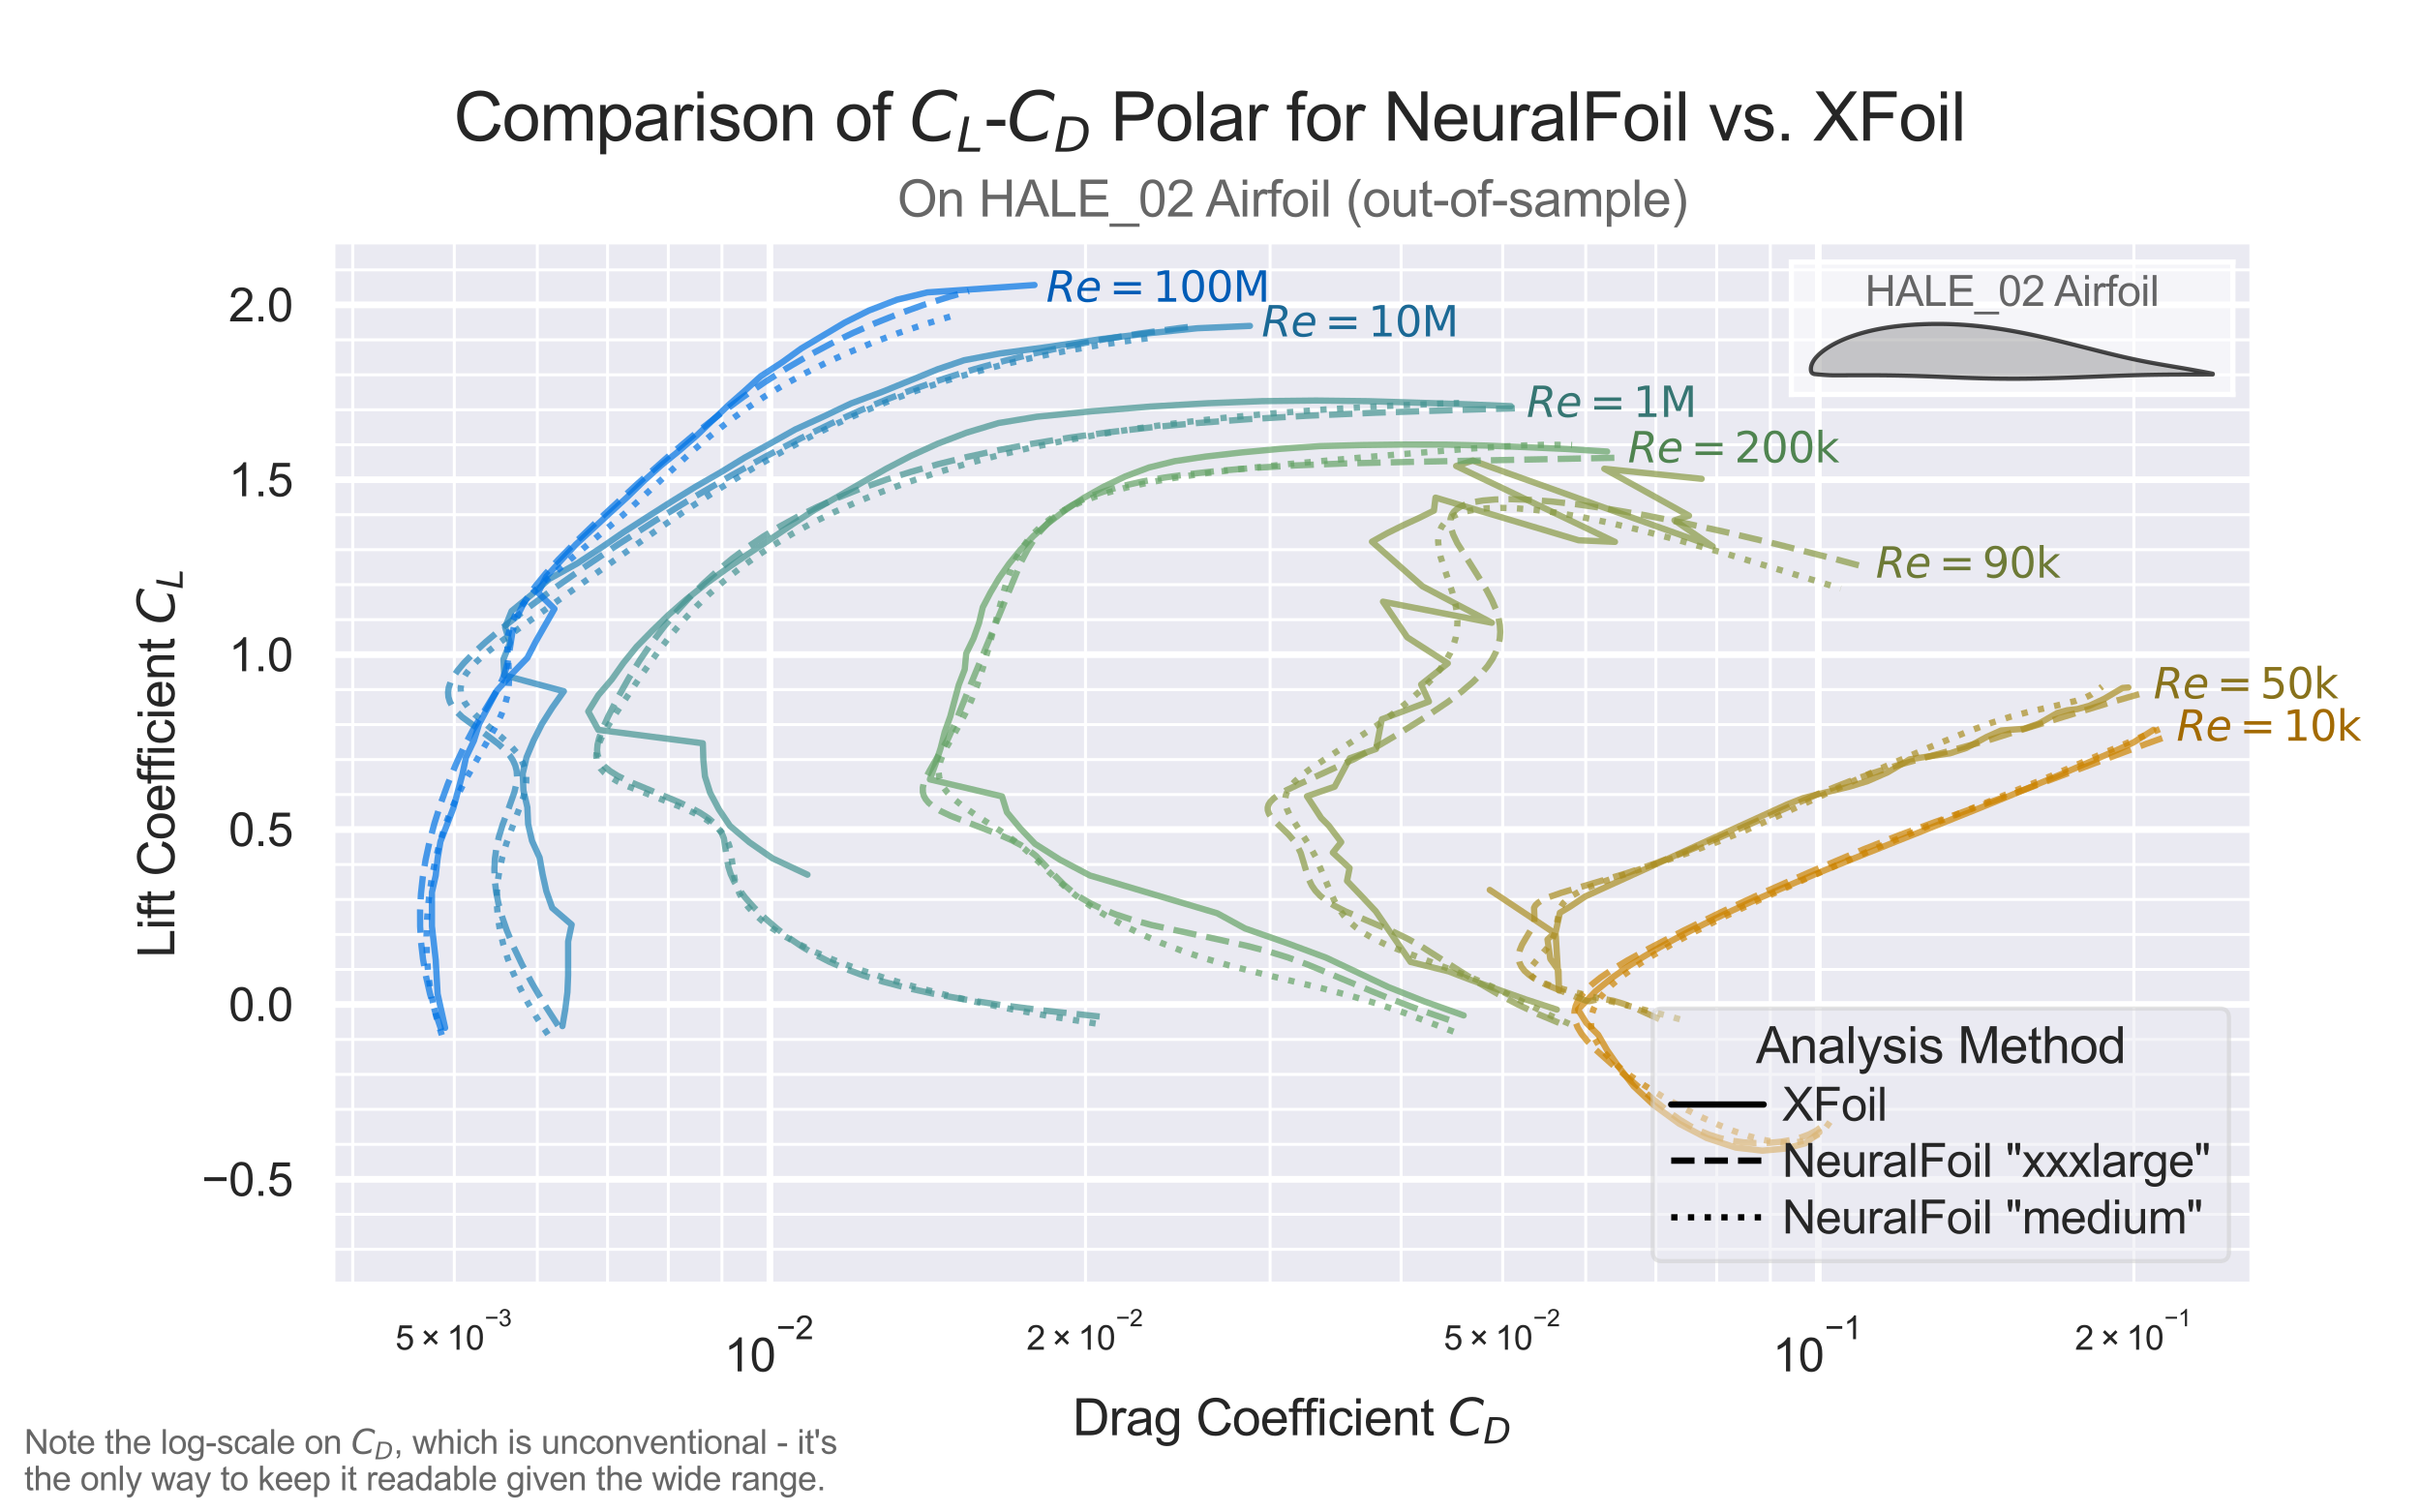 <?xml version="1.0" encoding="utf-8" standalone="no"?>
<!DOCTYPE svg PUBLIC "-//W3C//DTD SVG 1.1//EN"
  "http://www.w3.org/Graphics/SVG/1.1/DTD/svg11.dtd">
<svg xmlns:xlink="http://www.w3.org/1999/xlink" width="576pt" height="360pt" viewBox="0 0 576 360" xmlns="http://www.w3.org/2000/svg" version="1.1">
 <defs>
  <style type="text/css">*{stroke-linejoin: round; stroke-linecap: butt}</style>
 </defs>
 <g id="figure_1">
  <g id="patch_1">
   <path d="M 0 360 
L 576 360 
L 576 0 
L 0 0 
z
" style="fill: #ffffff"/>
  </g>
  <g id="axes_1">
   <g id="patch_2">
    <path d="M 79.2 305.678 
L 536.024 305.678 
L 536.024 57.536 
L 79.2 57.536 
z
" style="fill: #eaeaf2"/>
   </g>
   <g id="matplotlib.axis_1">
    <g id="xtick_1">
     <g id="line2d_1">
      <path d="M 183.252 305.678 
L 183.252 57.536 
" clip-path="url(#p7cdc027f1d)" style="fill: none; stroke: #ffffff; stroke-width: 1.6; stroke-linecap: round"/>
     </g>
     <g id="text_1">
      <!-- $\mathdefault{10^{-2}}$ -->
      <g style="fill: #262626" transform="translate(172.362 326.521) scale(0.11 -0.11)">
       <defs>
        <path id="ArialMT-31" d="M 2384 0 
L 1822 0 
L 1822 3584 
Q 1619 3391 1289 3197 
Q 959 3003 697 2906 
L 697 3450 
Q 1169 3672 1522 3987 
Q 1875 4303 2022 4600 
L 2384 4600 
L 2384 0 
z
" transform="scale(0.016)"/>
        <path id="ArialMT-30" d="M 266 2259 
Q 266 3072 433 3567 
Q 600 4063 929 4331 
Q 1259 4600 1759 4600 
Q 2128 4600 2406 4451 
Q 2684 4303 2865 4023 
Q 3047 3744 3150 3342 
Q 3253 2941 3253 2259 
Q 3253 1453 3087 958 
Q 2922 463 2592 192 
Q 2263 -78 1759 -78 
Q 1097 -78 719 397 
Q 266 969 266 2259 
z
M 844 2259 
Q 844 1131 1108 757 
Q 1372 384 1759 384 
Q 2147 384 2411 759 
Q 2675 1134 2675 2259 
Q 2675 3391 2411 3762 
Q 2147 4134 1753 4134 
Q 1366 4134 1134 3806 
Q 844 3388 844 2259 
z
" transform="scale(0.016)"/>
        <path id="ArialMT-2212" d="M 3381 1997 
L 356 1997 
L 356 2522 
L 3381 2522 
L 3381 1997 
z
" transform="scale(0.016)"/>
        <path id="ArialMT-32" d="M 3222 541 
L 3222 0 
L 194 0 
Q 188 203 259 391 
Q 375 700 629 1000 
Q 884 1300 1366 1694 
Q 2113 2306 2375 2664 
Q 2638 3022 2638 3341 
Q 2638 3675 2398 3904 
Q 2159 4134 1775 4134 
Q 1369 4134 1125 3890 
Q 881 3647 878 3216 
L 300 3275 
Q 359 3922 746 4261 
Q 1134 4600 1788 4600 
Q 2447 4600 2831 4234 
Q 3216 3869 3216 3328 
Q 3216 3053 3103 2787 
Q 2991 2522 2730 2228 
Q 2469 1934 1863 1422 
Q 1356 997 1212 845 
Q 1069 694 975 541 
L 3222 541 
z
" transform="scale(0.016)"/>
       </defs>
       <use xlink:href="#ArialMT-31" transform="translate(0 0.994)"/>
       <use xlink:href="#ArialMT-30" transform="translate(55.615 0.994)"/>
       <use xlink:href="#ArialMT-2212" transform="translate(112.973 70.688) scale(0.7)"/>
       <use xlink:href="#ArialMT-32" transform="translate(153.852 70.688) scale(0.7)"/>
      </g>
     </g>
    </g>
    <g id="xtick_2">
     <g id="line2d_2">
      <path d="M 432.786 305.678 
L 432.786 57.536 
" clip-path="url(#p7cdc027f1d)" style="fill: none; stroke: #ffffff; stroke-width: 1.6; stroke-linecap: round"/>
     </g>
     <g id="text_2">
      <!-- $\mathdefault{10^{-1}}$ -->
      <g style="fill: #262626" transform="translate(421.896 326.521) scale(0.11 -0.11)">
       <use xlink:href="#ArialMT-31" transform="translate(0 0.994)"/>
       <use xlink:href="#ArialMT-30" transform="translate(55.615 0.994)"/>
       <use xlink:href="#ArialMT-2212" transform="translate(112.973 70.688) scale(0.7)"/>
       <use xlink:href="#ArialMT-31" transform="translate(153.852 70.688) scale(0.7)"/>
      </g>
     </g>
    </g>
    <g id="xtick_3">
     <g id="line2d_3">
      <path d="M 83.952 305.678 
L 83.952 57.536 
" clip-path="url(#p7cdc027f1d)" style="fill: none; stroke: #ffffff; stroke-width: 0.7; stroke-linecap: round"/>
     </g>
    </g>
    <g id="xtick_4">
     <g id="line2d_4">
      <path d="M 108.135 305.678 
L 108.135 57.536 
" clip-path="url(#p7cdc027f1d)" style="fill: none; stroke: #ffffff; stroke-width: 0.7; stroke-linecap: round"/>
     </g>
     <g id="text_3">
      <!-- $\mathdefault{5\times10^{-3}}$ -->
      <g style="fill: #262626" transform="translate(94.095 321.328) scale(0.08 -0.08)">
       <defs>
        <path id="ArialMT-35" d="M 266 1200 
L 856 1250 
Q 922 819 1161 601 
Q 1400 384 1738 384 
Q 2144 384 2425 690 
Q 2706 997 2706 1503 
Q 2706 1984 2436 2262 
Q 2166 2541 1728 2541 
Q 1456 2541 1237 2417 
Q 1019 2294 894 2097 
L 366 2166 
L 809 4519 
L 3088 4519 
L 3088 3981 
L 1259 3981 
L 1013 2750 
Q 1425 3038 1878 3038 
Q 2478 3038 2890 2622 
Q 3303 2206 3303 1553 
Q 3303 931 2941 478 
Q 2500 -78 1738 -78 
Q 1113 -78 717 272 
Q 322 622 266 1200 
z
" transform="scale(0.016)"/>
        <path id="ArialMT-d7" d="M 503 1278 
L 1488 2263 
L 506 3244 
L 888 3625 
L 1869 2644 
L 2847 3622 
L 3222 3244 
L 2247 2266 
L 3228 1284 
L 2847 903 
L 1866 1884 
L 881 900 
L 503 1278 
z
" transform="scale(0.016)"/>
        <path id="ArialMT-33" d="M 269 1209 
L 831 1284 
Q 928 806 1161 595 
Q 1394 384 1728 384 
Q 2125 384 2398 659 
Q 2672 934 2672 1341 
Q 2672 1728 2419 1979 
Q 2166 2231 1775 2231 
Q 1616 2231 1378 2169 
L 1441 2663 
Q 1497 2656 1531 2656 
Q 1891 2656 2178 2843 
Q 2466 3031 2466 3422 
Q 2466 3731 2256 3934 
Q 2047 4138 1716 4138 
Q 1388 4138 1169 3931 
Q 950 3725 888 3313 
L 325 3413 
Q 428 3978 793 4289 
Q 1159 4600 1703 4600 
Q 2078 4600 2393 4439 
Q 2709 4278 2876 4000 
Q 3044 3722 3044 3409 
Q 3044 3113 2884 2869 
Q 2725 2625 2413 2481 
Q 2819 2388 3044 2092 
Q 3269 1797 3269 1353 
Q 3269 753 2831 336 
Q 2394 -81 1725 -81 
Q 1122 -81 723 278 
Q 325 638 269 1209 
z
" transform="scale(0.016)"/>
       </defs>
       <use xlink:href="#ArialMT-35" transform="translate(0 0.994)"/>
       <use xlink:href="#ArialMT-d7" transform="translate(75.098 0.994)"/>
       <use xlink:href="#ArialMT-31" transform="translate(152.979 0.994)"/>
       <use xlink:href="#ArialMT-30" transform="translate(208.594 0.994)"/>
       <use xlink:href="#ArialMT-2212" transform="translate(265.951 70.688) scale(0.7)"/>
       <use xlink:href="#ArialMT-33" transform="translate(306.83 70.688) scale(0.7)"/>
      </g>
     </g>
    </g>
    <g id="xtick_5">
     <g id="line2d_5">
      <path d="M 127.893 305.678 
L 127.893 57.536 
" clip-path="url(#p7cdc027f1d)" style="fill: none; stroke: #ffffff; stroke-width: 0.7; stroke-linecap: round"/>
     </g>
    </g>
    <g id="xtick_6">
     <g id="line2d_6">
      <path d="M 144.599 305.678 
L 144.599 57.536 
" clip-path="url(#p7cdc027f1d)" style="fill: none; stroke: #ffffff; stroke-width: 0.7; stroke-linecap: round"/>
     </g>
    </g>
    <g id="xtick_7">
     <g id="line2d_7">
      <path d="M 159.07 305.678 
L 159.07 57.536 
" clip-path="url(#p7cdc027f1d)" style="fill: none; stroke: #ffffff; stroke-width: 0.7; stroke-linecap: round"/>
     </g>
    </g>
    <g id="xtick_8">
     <g id="line2d_8">
      <path d="M 171.834 305.678 
L 171.834 57.536 
" clip-path="url(#p7cdc027f1d)" style="fill: none; stroke: #ffffff; stroke-width: 0.7; stroke-linecap: round"/>
     </g>
    </g>
    <g id="xtick_9">
     <g id="line2d_9">
      <path d="M 258.369 305.678 
L 258.369 57.536 
" clip-path="url(#p7cdc027f1d)" style="fill: none; stroke: #ffffff; stroke-width: 0.7; stroke-linecap: round"/>
     </g>
     <g id="text_4">
      <!-- $\mathdefault{2\times10^{-2}}$ -->
      <g style="fill: #262626" transform="translate(244.329 321.328) scale(0.08 -0.08)">
       <use xlink:href="#ArialMT-32" transform="translate(0 0.994)"/>
       <use xlink:href="#ArialMT-d7" transform="translate(75.098 0.994)"/>
       <use xlink:href="#ArialMT-31" transform="translate(152.979 0.994)"/>
       <use xlink:href="#ArialMT-30" transform="translate(208.594 0.994)"/>
       <use xlink:href="#ArialMT-2212" transform="translate(265.951 70.688) scale(0.7)"/>
       <use xlink:href="#ArialMT-32" transform="translate(306.83 70.688) scale(0.7)"/>
      </g>
     </g>
    </g>
    <g id="xtick_10">
     <g id="line2d_10">
      <path d="M 302.31 305.678 
L 302.31 57.536 
" clip-path="url(#p7cdc027f1d)" style="fill: none; stroke: #ffffff; stroke-width: 0.7; stroke-linecap: round"/>
     </g>
    </g>
    <g id="xtick_11">
     <g id="line2d_11">
      <path d="M 333.486 305.678 
L 333.486 57.536 
" clip-path="url(#p7cdc027f1d)" style="fill: none; stroke: #ffffff; stroke-width: 0.7; stroke-linecap: round"/>
     </g>
    </g>
    <g id="xtick_12">
     <g id="line2d_12">
      <path d="M 357.669 305.678 
L 357.669 57.536 
" clip-path="url(#p7cdc027f1d)" style="fill: none; stroke: #ffffff; stroke-width: 0.7; stroke-linecap: round"/>
     </g>
     <g id="text_5">
      <!-- $\mathdefault{5\times10^{-2}}$ -->
      <g style="fill: #262626" transform="translate(343.629 321.328) scale(0.08 -0.08)">
       <use xlink:href="#ArialMT-35" transform="translate(0 0.994)"/>
       <use xlink:href="#ArialMT-d7" transform="translate(75.098 0.994)"/>
       <use xlink:href="#ArialMT-31" transform="translate(152.979 0.994)"/>
       <use xlink:href="#ArialMT-30" transform="translate(208.594 0.994)"/>
       <use xlink:href="#ArialMT-2212" transform="translate(265.951 70.688) scale(0.7)"/>
       <use xlink:href="#ArialMT-32" transform="translate(306.83 70.688) scale(0.7)"/>
      </g>
     </g>
    </g>
    <g id="xtick_13">
     <g id="line2d_13">
      <path d="M 377.427 305.678 
L 377.427 57.536 
" clip-path="url(#p7cdc027f1d)" style="fill: none; stroke: #ffffff; stroke-width: 0.7; stroke-linecap: round"/>
     </g>
    </g>
    <g id="xtick_14">
     <g id="line2d_14">
      <path d="M 394.132 305.678 
L 394.132 57.536 
" clip-path="url(#p7cdc027f1d)" style="fill: none; stroke: #ffffff; stroke-width: 0.7; stroke-linecap: round"/>
     </g>
    </g>
    <g id="xtick_15">
     <g id="line2d_15">
      <path d="M 408.603 305.678 
L 408.603 57.536 
" clip-path="url(#p7cdc027f1d)" style="fill: none; stroke: #ffffff; stroke-width: 0.7; stroke-linecap: round"/>
     </g>
    </g>
    <g id="xtick_16">
     <g id="line2d_16">
      <path d="M 421.368 305.678 
L 421.368 57.536 
" clip-path="url(#p7cdc027f1d)" style="fill: none; stroke: #ffffff; stroke-width: 0.7; stroke-linecap: round"/>
     </g>
    </g>
    <g id="xtick_17">
     <g id="line2d_17">
      <path d="M 507.903 305.678 
L 507.903 57.536 
" clip-path="url(#p7cdc027f1d)" style="fill: none; stroke: #ffffff; stroke-width: 0.7; stroke-linecap: round"/>
     </g>
     <g id="text_6">
      <!-- $\mathdefault{2\times10^{-1}}$ -->
      <g style="fill: #262626" transform="translate(493.863 321.328) scale(0.08 -0.08)">
       <use xlink:href="#ArialMT-32" transform="translate(0 0.994)"/>
       <use xlink:href="#ArialMT-d7" transform="translate(75.098 0.994)"/>
       <use xlink:href="#ArialMT-31" transform="translate(152.979 0.994)"/>
       <use xlink:href="#ArialMT-30" transform="translate(208.594 0.994)"/>
       <use xlink:href="#ArialMT-2212" transform="translate(265.951 70.688) scale(0.7)"/>
       <use xlink:href="#ArialMT-31" transform="translate(306.83 70.688) scale(0.7)"/>
      </g>
     </g>
    </g>
    <g id="text_7">
     <!-- Drag Coefficient $C_D$ -->
     <g style="fill: #262626" transform="translate(255.292 341.708) scale(0.12 -0.12)">
      <defs>
       <path id="ArialMT-44" d="M 494 0 
L 494 4581 
L 2072 4581 
Q 2606 4581 2888 4516 
Q 3281 4425 3559 4188 
Q 3922 3881 4101 3404 
Q 4281 2928 4281 2316 
Q 4281 1794 4159 1391 
Q 4038 988 3847 723 
Q 3656 459 3429 307 
Q 3203 156 2883 78 
Q 2563 0 2147 0 
L 494 0 
z
M 1100 541 
L 2078 541 
Q 2531 541 2789 625 
Q 3047 709 3200 863 
Q 3416 1078 3536 1442 
Q 3656 1806 3656 2325 
Q 3656 3044 3420 3430 
Q 3184 3816 2847 3947 
Q 2603 4041 2063 4041 
L 1100 4041 
L 1100 541 
z
" transform="scale(0.016)"/>
       <path id="ArialMT-72" d="M 416 0 
L 416 3319 
L 922 3319 
L 922 2816 
Q 1116 3169 1280 3281 
Q 1444 3394 1641 3394 
Q 1925 3394 2219 3213 
L 2025 2691 
Q 1819 2813 1613 2813 
Q 1428 2813 1281 2702 
Q 1134 2591 1072 2394 
Q 978 2094 978 1738 
L 978 0 
L 416 0 
z
" transform="scale(0.016)"/>
       <path id="ArialMT-61" d="M 2588 409 
Q 2275 144 1986 34 
Q 1697 -75 1366 -75 
Q 819 -75 525 192 
Q 231 459 231 875 
Q 231 1119 342 1320 
Q 453 1522 633 1644 
Q 813 1766 1038 1828 
Q 1203 1872 1538 1913 
Q 2219 1994 2541 2106 
Q 2544 2222 2544 2253 
Q 2544 2597 2384 2738 
Q 2169 2928 1744 2928 
Q 1347 2928 1158 2789 
Q 969 2650 878 2297 
L 328 2372 
Q 403 2725 575 2942 
Q 747 3159 1072 3276 
Q 1397 3394 1825 3394 
Q 2250 3394 2515 3294 
Q 2781 3194 2906 3042 
Q 3031 2891 3081 2659 
Q 3109 2516 3109 2141 
L 3109 1391 
Q 3109 606 3145 398 
Q 3181 191 3288 0 
L 2700 0 
Q 2613 175 2588 409 
z
M 2541 1666 
Q 2234 1541 1622 1453 
Q 1275 1403 1131 1340 
Q 988 1278 909 1158 
Q 831 1038 831 891 
Q 831 666 1001 516 
Q 1172 366 1500 366 
Q 1825 366 2078 508 
Q 2331 650 2450 897 
Q 2541 1088 2541 1459 
L 2541 1666 
z
" transform="scale(0.016)"/>
       <path id="ArialMT-67" d="M 319 -275 
L 866 -356 
Q 900 -609 1056 -725 
Q 1266 -881 1628 -881 
Q 2019 -881 2231 -725 
Q 2444 -569 2519 -288 
Q 2563 -116 2559 434 
Q 2191 0 1641 0 
Q 956 0 581 494 
Q 206 988 206 1678 
Q 206 2153 378 2554 
Q 550 2956 876 3175 
Q 1203 3394 1644 3394 
Q 2231 3394 2613 2919 
L 2613 3319 
L 3131 3319 
L 3131 450 
Q 3131 -325 2973 -648 
Q 2816 -972 2473 -1159 
Q 2131 -1347 1631 -1347 
Q 1038 -1347 672 -1080 
Q 306 -813 319 -275 
z
M 784 1719 
Q 784 1066 1043 766 
Q 1303 466 1694 466 
Q 2081 466 2343 764 
Q 2606 1063 2606 1700 
Q 2606 2309 2336 2618 
Q 2066 2928 1684 2928 
Q 1309 2928 1046 2623 
Q 784 2319 784 1719 
z
" transform="scale(0.016)"/>
       <path id="ArialMT-20" transform="scale(0.016)"/>
       <path id="ArialMT-43" d="M 3763 1606 
L 4369 1453 
Q 4178 706 3683 314 
Q 3188 -78 2472 -78 
Q 1731 -78 1267 223 
Q 803 525 561 1097 
Q 319 1669 319 2325 
Q 319 3041 592 3573 
Q 866 4106 1370 4382 
Q 1875 4659 2481 4659 
Q 3169 4659 3637 4309 
Q 4106 3959 4291 3325 
L 3694 3184 
Q 3534 3684 3231 3912 
Q 2928 4141 2469 4141 
Q 1941 4141 1586 3887 
Q 1231 3634 1087 3207 
Q 944 2781 944 2328 
Q 944 1744 1114 1308 
Q 1284 872 1643 656 
Q 2003 441 2422 441 
Q 2931 441 3284 734 
Q 3638 1028 3763 1606 
z
" transform="scale(0.016)"/>
       <path id="ArialMT-6f" d="M 213 1659 
Q 213 2581 725 3025 
Q 1153 3394 1769 3394 
Q 2453 3394 2887 2945 
Q 3322 2497 3322 1706 
Q 3322 1066 3130 698 
Q 2938 331 2570 128 
Q 2203 -75 1769 -75 
Q 1072 -75 642 372 
Q 213 819 213 1659 
z
M 791 1659 
Q 791 1022 1069 705 
Q 1347 388 1769 388 
Q 2188 388 2466 706 
Q 2744 1025 2744 1678 
Q 2744 2294 2464 2611 
Q 2184 2928 1769 2928 
Q 1347 2928 1069 2612 
Q 791 2297 791 1659 
z
" transform="scale(0.016)"/>
       <path id="ArialMT-65" d="M 2694 1069 
L 3275 997 
Q 3138 488 2766 206 
Q 2394 -75 1816 -75 
Q 1088 -75 661 373 
Q 234 822 234 1631 
Q 234 2469 665 2931 
Q 1097 3394 1784 3394 
Q 2450 3394 2872 2941 
Q 3294 2488 3294 1666 
Q 3294 1616 3291 1516 
L 816 1516 
Q 847 969 1125 678 
Q 1403 388 1819 388 
Q 2128 388 2347 550 
Q 2566 713 2694 1069 
z
M 847 1978 
L 2700 1978 
Q 2663 2397 2488 2606 
Q 2219 2931 1791 2931 
Q 1403 2931 1139 2672 
Q 875 2413 847 1978 
z
" transform="scale(0.016)"/>
       <path id="ArialMT-66" d="M 556 0 
L 556 2881 
L 59 2881 
L 59 3319 
L 556 3319 
L 556 3672 
Q 556 4006 616 4169 
Q 697 4388 901 4523 
Q 1106 4659 1475 4659 
Q 1713 4659 2000 4603 
L 1916 4113 
Q 1741 4144 1584 4144 
Q 1328 4144 1222 4034 
Q 1116 3925 1116 3625 
L 1116 3319 
L 1763 3319 
L 1763 2881 
L 1116 2881 
L 1116 0 
L 556 0 
z
" transform="scale(0.016)"/>
       <path id="ArialMT-69" d="M 425 3934 
L 425 4581 
L 988 4581 
L 988 3934 
L 425 3934 
z
M 425 0 
L 425 3319 
L 988 3319 
L 988 0 
L 425 0 
z
" transform="scale(0.016)"/>
       <path id="ArialMT-63" d="M 2588 1216 
L 3141 1144 
Q 3050 572 2676 248 
Q 2303 -75 1759 -75 
Q 1078 -75 664 370 
Q 250 816 250 1647 
Q 250 2184 428 2587 
Q 606 2991 970 3192 
Q 1334 3394 1763 3394 
Q 2303 3394 2647 3120 
Q 2991 2847 3088 2344 
L 2541 2259 
Q 2463 2594 2264 2762 
Q 2066 2931 1784 2931 
Q 1359 2931 1093 2626 
Q 828 2322 828 1663 
Q 828 994 1084 691 
Q 1341 388 1753 388 
Q 2084 388 2306 591 
Q 2528 794 2588 1216 
z
" transform="scale(0.016)"/>
       <path id="ArialMT-6e" d="M 422 0 
L 422 3319 
L 928 3319 
L 928 2847 
Q 1294 3394 1984 3394 
Q 2284 3394 2536 3286 
Q 2788 3178 2913 3003 
Q 3038 2828 3088 2588 
Q 3119 2431 3119 2041 
L 3119 0 
L 2556 0 
L 2556 2019 
Q 2556 2363 2490 2533 
Q 2425 2703 2258 2804 
Q 2091 2906 1866 2906 
Q 1506 2906 1245 2678 
Q 984 2450 984 1813 
L 984 0 
L 422 0 
z
" transform="scale(0.016)"/>
       <path id="ArialMT-74" d="M 1650 503 
L 1731 6 
Q 1494 -44 1306 -44 
Q 1000 -44 831 53 
Q 663 150 594 308 
Q 525 466 525 972 
L 525 2881 
L 113 2881 
L 113 3319 
L 525 3319 
L 525 4141 
L 1084 4478 
L 1084 3319 
L 1650 3319 
L 1650 2881 
L 1084 2881 
L 1084 941 
Q 1084 700 1114 631 
Q 1144 563 1211 522 
Q 1278 481 1403 481 
Q 1497 481 1650 503 
z
" transform="scale(0.016)"/>
       <path id="DejaVuSans-Oblique-43" d="M 4447 4306 
L 4319 3641 
Q 4019 3944 3683 4091 
Q 3347 4238 2956 4238 
Q 2422 4238 2017 3981 
Q 1613 3725 1319 3200 
Q 1131 2863 1032 2486 
Q 934 2109 934 1728 
Q 934 1091 1264 756 
Q 1594 422 2222 422 
Q 2656 422 3056 561 
Q 3456 700 3834 978 
L 3688 231 
Q 3316 72 2936 -9 
Q 2556 -91 2175 -91 
Q 1278 -91 773 396 
Q 269 884 269 1753 
Q 269 2309 461 2846 
Q 653 3384 1013 3828 
Q 1394 4300 1883 4525 
Q 2372 4750 3022 4750 
Q 3422 4750 3780 4639 
Q 4138 4528 4447 4306 
z
" transform="scale(0.016)"/>
       <path id="DejaVuSans-Oblique-44" d="M 1081 4666 
L 2438 4666 
Q 3519 4666 4070 4208 
Q 4622 3750 4622 2847 
Q 4622 2250 4412 1698 
Q 4203 1147 3834 769 
Q 3463 381 2891 190 
Q 2319 0 1538 0 
L 172 0 
L 1081 4666 
z
M 1613 4147 
L 909 519 
L 1734 519 
Q 2794 519 3375 1128 
Q 3956 1738 3956 2847 
Q 3956 3519 3581 3833 
Q 3206 4147 2406 4147 
L 1613 4147 
z
" transform="scale(0.016)"/>
      </defs>
      <use xlink:href="#ArialMT-44" transform="translate(0 0.781)"/>
      <use xlink:href="#ArialMT-72" transform="translate(72.217 0.781)"/>
      <use xlink:href="#ArialMT-61" transform="translate(105.518 0.781)"/>
      <use xlink:href="#ArialMT-67" transform="translate(161.133 0.781)"/>
      <use xlink:href="#ArialMT-20" transform="translate(216.748 0.781)"/>
      <use xlink:href="#ArialMT-43" transform="translate(244.531 0.781)"/>
      <use xlink:href="#ArialMT-6f" transform="translate(316.748 0.781)"/>
      <use xlink:href="#ArialMT-65" transform="translate(372.363 0.781)"/>
      <use xlink:href="#ArialMT-66" transform="translate(427.979 0.781)"/>
      <use xlink:href="#ArialMT-66" transform="translate(455.762 0.781)"/>
      <use xlink:href="#ArialMT-69" transform="translate(483.545 0.781)"/>
      <use xlink:href="#ArialMT-63" transform="translate(505.762 0.781)"/>
      <use xlink:href="#ArialMT-69" transform="translate(555.762 0.781)"/>
      <use xlink:href="#ArialMT-65" transform="translate(577.979 0.781)"/>
      <use xlink:href="#ArialMT-6e" transform="translate(633.594 0.781)"/>
      <use xlink:href="#ArialMT-74" transform="translate(689.209 0.781)"/>
      <use xlink:href="#ArialMT-20" transform="translate(716.992 0.781)"/>
      <use xlink:href="#DejaVuSans-Oblique-43" transform="translate(744.775 0.781)"/>
      <use xlink:href="#DejaVuSans-Oblique-44" transform="translate(814.6 -15.625) scale(0.7)"/>
     </g>
    </g>
   </g>
   <g id="matplotlib.axis_2">
    <g id="ytick_1">
     <g id="line2d_18">
      <path d="M 79.2 280.701 
L 536.024 280.701 
" clip-path="url(#p7cdc027f1d)" style="fill: none; stroke: #ffffff; stroke-width: 1.6; stroke-linecap: round"/>
     </g>
     <g id="text_8">
      <!-- −0.5 -->
      <g style="fill: #262626" transform="translate(47.985 284.637) scale(0.11 -0.11)">
       <defs>
        <path id="ArialMT-2e" d="M 581 0 
L 581 641 
L 1222 641 
L 1222 0 
L 581 0 
z
" transform="scale(0.016)"/>
       </defs>
       <use xlink:href="#ArialMT-2212"/>
       <use xlink:href="#ArialMT-30" x="58.398"/>
       <use xlink:href="#ArialMT-2e" x="114.014"/>
       <use xlink:href="#ArialMT-35" x="141.797"/>
      </g>
     </g>
    </g>
    <g id="ytick_2">
     <g id="line2d_19">
      <path d="M 79.2 239.072 
L 536.024 239.072 
" clip-path="url(#p7cdc027f1d)" style="fill: none; stroke: #ffffff; stroke-width: 1.6; stroke-linecap: round"/>
     </g>
     <g id="text_9">
      <!-- 0.0 -->
      <g style="fill: #262626" transform="translate(54.41 243.009) scale(0.11 -0.11)">
       <use xlink:href="#ArialMT-30"/>
       <use xlink:href="#ArialMT-2e" x="55.615"/>
       <use xlink:href="#ArialMT-30" x="83.398"/>
      </g>
     </g>
    </g>
    <g id="ytick_3">
     <g id="line2d_20">
      <path d="M 79.2 197.444 
L 536.024 197.444 
" clip-path="url(#p7cdc027f1d)" style="fill: none; stroke: #ffffff; stroke-width: 1.6; stroke-linecap: round"/>
     </g>
     <g id="text_10">
      <!-- 0.5 -->
      <g style="fill: #262626" transform="translate(54.41 201.381) scale(0.11 -0.11)">
       <use xlink:href="#ArialMT-30"/>
       <use xlink:href="#ArialMT-2e" x="55.615"/>
       <use xlink:href="#ArialMT-35" x="83.398"/>
      </g>
     </g>
    </g>
    <g id="ytick_4">
     <g id="line2d_21">
      <path d="M 79.2 155.816 
L 536.024 155.816 
" clip-path="url(#p7cdc027f1d)" style="fill: none; stroke: #ffffff; stroke-width: 1.6; stroke-linecap: round"/>
     </g>
     <g id="text_11">
      <!-- 1.0 -->
      <g style="fill: #262626" transform="translate(54.41 159.753) scale(0.11 -0.11)">
       <use xlink:href="#ArialMT-31"/>
       <use xlink:href="#ArialMT-2e" x="55.615"/>
       <use xlink:href="#ArialMT-30" x="83.398"/>
      </g>
     </g>
    </g>
    <g id="ytick_5">
     <g id="line2d_22">
      <path d="M 79.2 114.187 
L 536.024 114.187 
" clip-path="url(#p7cdc027f1d)" style="fill: none; stroke: #ffffff; stroke-width: 1.6; stroke-linecap: round"/>
     </g>
     <g id="text_12">
      <!-- 1.5 -->
      <g style="fill: #262626" transform="translate(54.41 118.124) scale(0.11 -0.11)">
       <use xlink:href="#ArialMT-31"/>
       <use xlink:href="#ArialMT-2e" x="55.615"/>
       <use xlink:href="#ArialMT-35" x="83.398"/>
      </g>
     </g>
    </g>
    <g id="ytick_6">
     <g id="line2d_23">
      <path d="M 79.2 72.559 
L 536.024 72.559 
" clip-path="url(#p7cdc027f1d)" style="fill: none; stroke: #ffffff; stroke-width: 1.6; stroke-linecap: round"/>
     </g>
     <g id="text_13">
      <!-- 2.0 -->
      <g style="fill: #262626" transform="translate(54.41 76.496) scale(0.11 -0.11)">
       <use xlink:href="#ArialMT-32"/>
       <use xlink:href="#ArialMT-2e" x="55.615"/>
       <use xlink:href="#ArialMT-30" x="83.398"/>
      </g>
     </g>
    </g>
    <g id="ytick_7">
     <g id="line2d_24">
      <path d="M 79.2 305.678 
L 536.024 305.678 
" clip-path="url(#p7cdc027f1d)" style="fill: none; stroke: #ffffff; stroke-width: 0.7; stroke-linecap: round"/>
     </g>
    </g>
    <g id="ytick_8">
     <g id="line2d_25">
      <path d="M 79.2 297.352 
L 536.024 297.352 
" clip-path="url(#p7cdc027f1d)" style="fill: none; stroke: #ffffff; stroke-width: 0.7; stroke-linecap: round"/>
     </g>
    </g>
    <g id="ytick_9">
     <g id="line2d_26">
      <path d="M 79.2 289.026 
L 536.024 289.026 
" clip-path="url(#p7cdc027f1d)" style="fill: none; stroke: #ffffff; stroke-width: 0.7; stroke-linecap: round"/>
     </g>
    </g>
    <g id="ytick_10">
     <g id="line2d_27">
      <path d="M 79.2 272.375 
L 536.024 272.375 
" clip-path="url(#p7cdc027f1d)" style="fill: none; stroke: #ffffff; stroke-width: 0.7; stroke-linecap: round"/>
     </g>
    </g>
    <g id="ytick_11">
     <g id="line2d_28">
      <path d="M 79.2 264.049 
L 536.024 264.049 
" clip-path="url(#p7cdc027f1d)" style="fill: none; stroke: #ffffff; stroke-width: 0.7; stroke-linecap: round"/>
     </g>
    </g>
    <g id="ytick_12">
     <g id="line2d_29">
      <path d="M 79.2 255.724 
L 536.024 255.724 
" clip-path="url(#p7cdc027f1d)" style="fill: none; stroke: #ffffff; stroke-width: 0.7; stroke-linecap: round"/>
     </g>
    </g>
    <g id="ytick_13">
     <g id="line2d_30">
      <path d="M 79.2 247.398 
L 536.024 247.398 
" clip-path="url(#p7cdc027f1d)" style="fill: none; stroke: #ffffff; stroke-width: 0.7; stroke-linecap: round"/>
     </g>
    </g>
    <g id="ytick_14">
     <g id="line2d_31">
      <path d="M 79.2 230.747 
L 536.024 230.747 
" clip-path="url(#p7cdc027f1d)" style="fill: none; stroke: #ffffff; stroke-width: 0.7; stroke-linecap: round"/>
     </g>
    </g>
    <g id="ytick_15">
     <g id="line2d_32">
      <path d="M 79.2 222.421 
L 536.024 222.421 
" clip-path="url(#p7cdc027f1d)" style="fill: none; stroke: #ffffff; stroke-width: 0.7; stroke-linecap: round"/>
     </g>
    </g>
    <g id="ytick_16">
     <g id="line2d_33">
      <path d="M 79.2 214.095 
L 536.024 214.095 
" clip-path="url(#p7cdc027f1d)" style="fill: none; stroke: #ffffff; stroke-width: 0.7; stroke-linecap: round"/>
     </g>
    </g>
    <g id="ytick_17">
     <g id="line2d_34">
      <path d="M 79.2 205.77 
L 536.024 205.77 
" clip-path="url(#p7cdc027f1d)" style="fill: none; stroke: #ffffff; stroke-width: 0.7; stroke-linecap: round"/>
     </g>
    </g>
    <g id="ytick_18">
     <g id="line2d_35">
      <path d="M 79.2 189.118 
L 536.024 189.118 
" clip-path="url(#p7cdc027f1d)" style="fill: none; stroke: #ffffff; stroke-width: 0.7; stroke-linecap: round"/>
     </g>
    </g>
    <g id="ytick_19">
     <g id="line2d_36">
      <path d="M 79.2 180.793 
L 536.024 180.793 
" clip-path="url(#p7cdc027f1d)" style="fill: none; stroke: #ffffff; stroke-width: 0.7; stroke-linecap: round"/>
     </g>
    </g>
    <g id="ytick_20">
     <g id="line2d_37">
      <path d="M 79.2 172.467 
L 536.024 172.467 
" clip-path="url(#p7cdc027f1d)" style="fill: none; stroke: #ffffff; stroke-width: 0.7; stroke-linecap: round"/>
     </g>
    </g>
    <g id="ytick_21">
     <g id="line2d_38">
      <path d="M 79.2 164.141 
L 536.024 164.141 
" clip-path="url(#p7cdc027f1d)" style="fill: none; stroke: #ffffff; stroke-width: 0.7; stroke-linecap: round"/>
     </g>
    </g>
    <g id="ytick_22">
     <g id="line2d_39">
      <path d="M 79.2 147.49 
L 536.024 147.49 
" clip-path="url(#p7cdc027f1d)" style="fill: none; stroke: #ffffff; stroke-width: 0.7; stroke-linecap: round"/>
     </g>
    </g>
    <g id="ytick_23">
     <g id="line2d_40">
      <path d="M 79.2 139.164 
L 536.024 139.164 
" clip-path="url(#p7cdc027f1d)" style="fill: none; stroke: #ffffff; stroke-width: 0.7; stroke-linecap: round"/>
     </g>
    </g>
    <g id="ytick_24">
     <g id="line2d_41">
      <path d="M 79.2 130.839 
L 536.024 130.839 
" clip-path="url(#p7cdc027f1d)" style="fill: none; stroke: #ffffff; stroke-width: 0.7; stroke-linecap: round"/>
     </g>
    </g>
    <g id="ytick_25">
     <g id="line2d_42">
      <path d="M 79.2 122.513 
L 536.024 122.513 
" clip-path="url(#p7cdc027f1d)" style="fill: none; stroke: #ffffff; stroke-width: 0.7; stroke-linecap: round"/>
     </g>
    </g>
    <g id="ytick_26">
     <g id="line2d_43">
      <path d="M 79.2 105.862 
L 536.024 105.862 
" clip-path="url(#p7cdc027f1d)" style="fill: none; stroke: #ffffff; stroke-width: 0.7; stroke-linecap: round"/>
     </g>
    </g>
    <g id="ytick_27">
     <g id="line2d_44">
      <path d="M 79.2 97.536 
L 536.024 97.536 
" clip-path="url(#p7cdc027f1d)" style="fill: none; stroke: #ffffff; stroke-width: 0.7; stroke-linecap: round"/>
     </g>
    </g>
    <g id="ytick_28">
     <g id="line2d_45">
      <path d="M 79.2 89.21 
L 536.024 89.21 
" clip-path="url(#p7cdc027f1d)" style="fill: none; stroke: #ffffff; stroke-width: 0.7; stroke-linecap: round"/>
     </g>
    </g>
    <g id="ytick_29">
     <g id="line2d_46">
      <path d="M 79.2 80.885 
L 536.024 80.885 
" clip-path="url(#p7cdc027f1d)" style="fill: none; stroke: #ffffff; stroke-width: 0.7; stroke-linecap: round"/>
     </g>
    </g>
    <g id="ytick_30">
     <g id="line2d_47">
      <path d="M 79.2 64.233 
L 536.024 64.233 
" clip-path="url(#p7cdc027f1d)" style="fill: none; stroke: #ffffff; stroke-width: 0.7; stroke-linecap: round"/>
     </g>
    </g>
    <g id="text_14">
     <!-- Lift Coefficient $C_L$ -->
     <g style="fill: #262626" transform="translate(41.6 227.987) rotate(-90) scale(0.12 -0.12)">
      <defs>
       <path id="ArialMT-4c" d="M 469 0 
L 469 4581 
L 1075 4581 
L 1075 541 
L 3331 541 
L 3331 0 
L 469 0 
z
" transform="scale(0.016)"/>
       <path id="DejaVuSans-Oblique-4c" d="M 1075 4666 
L 1709 4666 
L 909 525 
L 3181 525 
L 3078 0 
L 172 0 
L 1075 4666 
z
" transform="scale(0.016)"/>
      </defs>
      <use xlink:href="#ArialMT-4c" transform="translate(0 0.781)"/>
      <use xlink:href="#ArialMT-69" transform="translate(55.615 0.781)"/>
      <use xlink:href="#ArialMT-66" transform="translate(77.832 0.781)"/>
      <use xlink:href="#ArialMT-74" transform="translate(105.615 0.781)"/>
      <use xlink:href="#ArialMT-20" transform="translate(133.398 0.781)"/>
      <use xlink:href="#ArialMT-43" transform="translate(161.182 0.781)"/>
      <use xlink:href="#ArialMT-6f" transform="translate(233.398 0.781)"/>
      <use xlink:href="#ArialMT-65" transform="translate(289.014 0.781)"/>
      <use xlink:href="#ArialMT-66" transform="translate(344.629 0.781)"/>
      <use xlink:href="#ArialMT-66" transform="translate(372.412 0.781)"/>
      <use xlink:href="#ArialMT-69" transform="translate(400.195 0.781)"/>
      <use xlink:href="#ArialMT-63" transform="translate(422.412 0.781)"/>
      <use xlink:href="#ArialMT-69" transform="translate(472.412 0.781)"/>
      <use xlink:href="#ArialMT-65" transform="translate(494.629 0.781)"/>
      <use xlink:href="#ArialMT-6e" transform="translate(550.244 0.781)"/>
      <use xlink:href="#ArialMT-74" transform="translate(605.859 0.781)"/>
      <use xlink:href="#ArialMT-20" transform="translate(633.643 0.781)"/>
      <use xlink:href="#DejaVuSans-Oblique-43" transform="translate(661.426 0.781)"/>
      <use xlink:href="#DejaVuSans-Oblique-4c" transform="translate(731.25 -15.625) scale(0.7)"/>
     </g>
    </g>
   </g>
   <g id="line2d_48">
    <path d="M 433.269 268.419 
L 432.124 269.223 
L 430.572 270.019 
L 428.76 270.697 
L 426.475 271.304 
L 423.954 271.745 
L 420.978 272.026 
L 417.872 272.074 
L 415.002 271.9 
L 412.148 271.506 
L 409.353 270.883 
L 406.915 270.12 
L 404.565 269.166 
L 402.302 268.026 
L 399.879 266.555 
L 397.29 264.717 
L 394.031 262.106 
L 383.4 253.069 
L 379.721 249.78 
L 377.8 247.801 
L 376.407 246.047 
L 375.502 244.526 
L 374.993 243.237 
L 374.744 241.969 
L 374.755 240.728 
L 375.016 239.519 
L 375.505 238.348 
L 376.326 237.034 
L 377.371 235.78 
L 378.96 234.258 
L 380.943 232.684 
L 383.695 230.806 
L 387.368 228.588 
L 392.644 225.679 
L 400.668 221.528 
L 409.814 217.037 
L 419.159 212.698 
L 430.46 207.707 
L 443.471 202.194 
L 452.015 198.8 
L 460.247 195.779 
L 479.805 188.715 
L 510.948 177.009 
L 515.259 175.474 
L 515.259 175.474 
" clip-path="url(#p7cdc027f1d)" style="fill: none; stroke-dasharray: 5.55,2.4; stroke-dashoffset: 0; stroke: #cc8400; stroke-opacity: 0.7; stroke-width: 1.5"/>
   </g>
   <g id="line2d_49">
    <path d="M 435.549 267.062 
L 434.641 268.324 
L 433.683 269.304 
L 432.567 270.153 
L 431.292 270.855 
L 429.853 271.399 
L 428.251 271.773 
L 426.486 271.969 
L 424.275 271.966 
L 421.866 271.717 
L 419.275 271.226 
L 416.17 270.393 
L 412.901 269.29 
L 409.134 267.789 
L 404.91 265.872 
L 400.328 263.558 
L 395.558 260.904 
L 391.485 258.404 
L 388.14 256.118 
L 385.49 254.067 
L 383.254 252.054 
L 381.617 250.282 
L 380.468 248.741 
L 379.605 247.234 
L 379.024 245.763 
L 378.714 244.329 
L 378.663 242.932 
L 378.852 241.575 
L 379.262 240.257 
L 379.961 238.821 
L 380.878 237.437 
L 382.11 235.957 
L 383.825 234.26 
L 386.059 232.386 
L 388.983 230.251 
L 392.751 227.799 
L 397.491 224.996 
L 403.343 221.802 
L 410.341 218.241 
L 418.966 214.115 
L 430.429 208.899 
L 445.839 202.139 
L 459.05 196.57 
L 474.796 190.208 
L 487.872 184.827 
L 499.355 179.835 
L 511.761 174.476 
L 514.048 173.551 
L 514.048 173.551 
" clip-path="url(#p7cdc027f1d)" style="fill: none; stroke-dasharray: 1.5,2.475; stroke-dashoffset: 0; stroke: #cc8400; stroke-opacity: 0.7; stroke-width: 1.5"/>
   </g>
   <g id="line2d_50">
    <path d="M 433.045 269.494 
L 429.686 272.134 
L 424.991 273.382 
L 419.473 273.882 
L 413.127 273.149 
L 406.234 270.876 
L 399.685 267.463 
L 393.651 263.05 
L 388.883 258.588 
L 385.281 253.942 
L 382.542 250.004 
L 380.384 246.282 
L 377.571 243.46 
L 375.587 240.296 
L 379.838 235.867 
L 383.725 232.72 
L 387.476 230.064 
L 391.214 227.7 
L 395.027 225.485 
L 398.932 223.345 
L 402.916 221.272 
L 406.979 219.257 
L 411.081 217.292 
L 415.212 215.378 
L 419.362 213.513 
L 423.514 211.698 
L 427.671 209.924 
L 431.795 208.184 
L 435.905 206.494 
L 439.976 204.837 
L 443.998 203.214 
L 447.97 201.624 
L 451.892 200.058 
L 455.756 198.526 
L 459.555 197.003 
L 463.291 195.512 
L 466.965 194.039 
L 470.581 192.582 
L 474.138 191.133 
L 477.633 189.701 
L 481.067 188.277 
L 484.443 186.87 
L 487.756 185.472 
L 491.027 184.09 
L 494.24 182.708 
L 497.414 181.342 
L 500.538 179.977 
L 503.626 178.628 
L 507.778 176.721 
L 512.549 173.724 
" clip-path="url(#p7cdc027f1d)" style="fill: none; stroke: #cc8400; stroke-opacity: 0.7; stroke-width: 1.5; stroke-linecap: round"/>
   </g>
   <g id="line2d_51">
    <path d="M 394.961 242.58 
L 389.847 240.252 
L 386.547 238.962 
L 384.021 238.2 
L 382.193 237.866 
L 380.797 237.823 
L 379.702 237.999 
L 378.158 238.323 
L 377.356 238.133 
L 375.037 237.252 
L 367.995 234.373 
L 365.699 233.2 
L 364.03 232.108 
L 362.923 231.13 
L 362.151 230.143 
L 361.686 229.159 
L 361.485 228.188 
L 361.502 227.235 
L 361.73 226.178 
L 362.245 224.909 
L 363.147 223.348 
L 364.893 220.453 
L 365.183 219.483 
L 365.227 218.516 
L 365.13 216.074 
L 365.477 215.451 
L 366.136 214.833 
L 367.139 214.22 
L 368.725 213.509 
L 371.616 212.496 
L 377.388 210.776 
L 386.985 207.894 
L 393.274 205.762 
L 399.668 203.356 
L 406.775 200.443 
L 415.771 196.497 
L 433.965 188.435 
L 440.242 185.956 
L 445.918 183.949 
L 451.851 182.091 
L 459.069 180.08 
L 473.406 176.144 
L 481.547 173.59 
L 491.185 170.618 
L 502.775 167.062 
L 508.552 165.398 
L 509.797 165.078 
L 509.797 165.078 
" clip-path="url(#p7cdc027f1d)" style="fill: none; stroke-dasharray: 5.55,2.4; stroke-dashoffset: 0; stroke: #aa8e21; stroke-opacity: 0.7; stroke-width: 1.5"/>
   </g>
   <g id="line2d_52">
    <path d="M 399.836 242.613 
L 396.883 241.757 
L 373.299 235.773 
L 368.94 234.544 
L 366.639 233.684 
L 365.365 233.006 
L 364.642 232.418 
L 364.243 231.825 
L 364.132 231.226 
L 364.262 230.622 
L 364.65 229.906 
L 365.496 228.856 
L 368.296 225.591 
L 369.191 224.152 
L 369.869 222.657 
L 370.363 221.018 
L 370.733 218.92 
L 371.145 216.769 
L 371.548 215.776 
L 372.111 214.929 
L 372.92 214.105 
L 374.162 213.195 
L 375.97 212.191 
L 378.442 211.084 
L 382.457 209.565 
L 389.684 207.121 
L 401.604 203.075 
L 408.623 200.447 
L 415.352 197.693 
L 423.017 194.302 
L 435.743 188.373 
L 448.343 182.602 
L 459.209 177.887 
L 468.378 174.124 
L 473.965 172.055 
L 478.569 170.588 
L 483.142 169.367 
L 489.519 167.932 
L 494.114 166.811 
L 496.323 166.047 
L 497.83 165.296 
L 499.119 164.398 
L 500.344 163.41 
L 500.344 163.41 
" clip-path="url(#p7cdc027f1d)" style="fill: none; stroke-dasharray: 1.5,2.475; stroke-dashoffset: 0; stroke: #aa8e21; stroke-opacity: 0.7; stroke-width: 1.5"/>
   </g>
   <g id="line2d_53">
    <path d="M 354.591 211.822 
L 370.279 222.263 
L 371.067 235.759 
L 370.952 230.971 
L 368.998 228.232 
L 368.332 223.62 
L 370.298 221.763 
L 371.277 217.251 
L 373.697 215.802 
L 377.319 213.371 
L 425.224 191.533 
L 429.172 189.968 
L 432.656 189.06 
L 440.3 187.212 
L 444.534 185.913 
L 449.271 183.84 
L 454.522 180.734 
L 457.409 180.293 
L 464.13 179.302 
L 468.012 178.029 
L 472.731 175.473 
L 476.299 173.866 
L 481.718 173.466 
L 485.287 172.226 
L 489.715 169.686 
L 492.067 169.045 
L 494.431 168.787 
L 497.396 167.946 
L 500.874 166.306 
L 505.181 163.75 
L 506.578 163.642 
" clip-path="url(#p7cdc027f1d)" style="fill: none; stroke: #aa8e21; stroke-opacity: 0.7; stroke-width: 1.5; stroke-linecap: round"/>
   </g>
   <g id="line2d_54">
    <path d="M 371.063 243.467 
L 366.116 241.384 
L 361.368 239.14 
L 356.549 236.606 
L 351.799 233.849 
L 346.513 230.504 
L 338.01 225.078 
L 334.739 223.28 
L 331.28 221.617 
L 326.428 219.555 
L 320.213 216.91 
L 317.595 215.575 
L 315.702 214.389 
L 314.202 213.188 
L 313.067 211.98 
L 312.24 210.774 
L 311.579 209.409 
L 310.967 207.565 
L 309.599 203.029 
L 308.823 201.429 
L 307.861 199.982 
L 306.599 198.522 
L 304.54 196.549 
L 302.723 194.711 
L 302.036 193.7 
L 301.745 192.857 
L 301.734 192.184 
L 301.935 191.517 
L 302.348 190.856 
L 303.143 190.043 
L 304.446 189.092 
L 306.325 188.021 
L 309.369 186.567 
L 322.394 180.627 
L 326.894 178.186 
L 332.766 174.73 
L 339.648 170.43 
L 344.561 167.112 
L 347.963 164.56 
L 350.599 162.309 
L 352.542 160.375 
L 354.102 158.511 
L 355.212 156.858 
L 356.085 155.149 
L 356.656 153.527 
L 356.972 152.002 
L 357.083 150.427 
L 356.983 148.8 
L 356.631 146.95 
L 356.032 145.04 
L 355.118 142.894 
L 353.762 140.325 
L 351.703 136.97 
L 346.862 129.284 
L 345.878 127.226 
L 345.361 125.633 
L 345.194 124.442 
L 345.258 123.475 
L 345.537 122.598 
L 346.041 121.811 
L 346.777 121.117 
L 347.749 120.515 
L 349.127 119.948 
L 350.804 119.497 
L 353.015 119.129 
L 355.86 118.886 
L 359.447 118.811 
L 363.884 118.953 
L 369.29 119.363 
L 375.332 120.043 
L 382.503 121.074 
L 390.939 122.524 
L 400.173 124.337 
L 410.817 126.657 
L 422.923 129.531 
L 436.411 132.967 
L 443.682 134.906 
L 443.682 134.906 
" clip-path="url(#p7cdc027f1d)" style="fill: none; stroke-dasharray: 5.55,2.4; stroke-dashoffset: 0; stroke: #889944; stroke-opacity: 0.7; stroke-width: 1.5"/>
   </g>
   <g id="line2d_55">
    <path d="M 373.537 243.698 
L 369.321 241.838 
L 364.259 239.334 
L 356.154 235.303 
L 351.14 233.087 
L 345.445 230.832 
L 330.206 225.005 
L 326.999 223.459 
L 324.62 222.078 
L 322.646 220.675 
L 321.047 219.257 
L 319.77 217.833 
L 318.62 216.21 
L 317.611 214.405 
L 316.465 211.844 
L 313.107 203.882 
L 311.579 201.117 
L 309.69 198.186 
L 306.939 193.94 
L 306.236 192.388 
L 305.942 191.222 
L 305.896 190.246 
L 306.053 189.289 
L 306.414 188.349 
L 307.079 187.271 
L 308.128 186.061 
L 309.607 184.725 
L 311.717 183.129 
L 315.084 180.882 
L 327.683 172.69 
L 331.946 169.568 
L 335.519 166.692 
L 338.472 164.04 
L 340.85 161.603 
L 342.703 159.378 
L 344.093 157.373 
L 345.159 155.459 
L 345.933 153.64 
L 346.485 151.777 
L 346.809 149.867 
L 346.901 147.911 
L 346.77 145.908 
L 346.397 143.704 
L 345.728 141.137 
L 344.537 137.568 
L 342.909 132.635 
L 342.447 130.53 
L 342.296 128.828 
L 342.387 127.499 
L 342.664 126.384 
L 343.142 125.355 
L 343.836 124.42 
L 344.757 123.585 
L 345.911 122.854 
L 347.303 122.234 
L 349.129 121.678 
L 351.247 121.266 
L 353.909 120.981 
L 357.201 120.877 
L 360.885 120.989 
L 365.306 121.358 
L 370.162 121.985 
L 375.867 122.95 
L 382.521 124.312 
L 390.233 126.134 
L 399.122 128.468 
L 410.47 131.693 
L 426.484 136.502 
L 438.114 140.081 
L 438.114 140.081 
" clip-path="url(#p7cdc027f1d)" style="fill: none; stroke-dasharray: 1.5,2.475; stroke-dashoffset: 0; stroke: #889944; stroke-opacity: 0.7; stroke-width: 1.5"/>
   </g>
   <g id="line2d_56">
    <path d="M 370.548 240.296 
L 363.265 237.915 
L 349.92 233.186 
L 344.82 231.221 
L 335.738 228.965 
L 327.47 216.918 
L 324.214 213.446 
L 320.614 209.674 
L 321.222 206.611 
L 317.236 202.947 
L 319.232 200.441 
L 316.287 196.545 
L 314.462 194.697 
L 311.084 189.526 
L 317.676 187.237 
L 321.283 180.468 
L 327.528 178.262 
L 328.893 171.193 
L 340.107 166.989 
L 338.256 162.918 
L 344.6 157.889 
L 334.939 151.686 
L 329.175 143.211 
L 355.08 148.231 
L 338.567 139.547 
L 326.55 128.932 
L 330.213 126.892 
L 334.027 125.002 
L 337.867 123.237 
L 341.298 121.531 
L 341.676 118.442 
L 375.734 128.599 
L 384.387 128.974 
L 346.587 110.915 
L 350.547 109.633 
L 407.651 130.056 
L 398.561 123.845 
L 402.013 122.738 
L 381.851 111.573 
L 405.023 113.971 
" clip-path="url(#p7cdc027f1d)" style="fill: none; stroke: #889944; stroke-opacity: 0.7; stroke-width: 1.5; stroke-linecap: round"/>
   </g>
   <g id="line2d_57">
    <path d="M 344.873 242.757 
L 337.409 240.175 
L 330.096 237.407 
L 322.58 234.309 
L 311.248 229.583 
L 306.384 227.838 
L 301.733 226.417 
L 296.703 225.114 
L 289.936 223.608 
L 274.15 220.191 
L 269.336 218.882 
L 265.623 217.665 
L 262.406 216.391 
L 259.669 215.077 
L 257.367 213.743 
L 255.187 212.218 
L 253.189 210.53 
L 251.197 208.532 
L 246.609 203.733 
L 244.912 202.394 
L 243.096 201.218 
L 240.889 200.033 
L 237.842 198.663 
L 233.343 196.919 
L 226.28 194.197 
L 223.887 193.054 
L 222.264 192.073 
L 221.031 191.066 
L 220.334 190.242 
L 219.883 189.406 
L 219.656 188.559 
L 219.642 187.492 
L 219.867 186.423 
L 220.363 185.146 
L 221.369 183.267 
L 225.663 175.824 
L 227.181 172.45 
L 230.352 164.604 
L 242.999 133.839 
L 244.481 131.009 
L 245.964 128.634 
L 247.549 126.532 
L 249.226 124.695 
L 250.975 123.109 
L 252.948 121.623 
L 255.168 120.242 
L 257.652 118.969 
L 260.413 117.804 
L 263.752 116.652 
L 267.433 115.621 
L 271.802 114.632 
L 276.925 113.705 
L 282.85 112.858 
L 290.029 112.064 
L 298.506 111.362 
L 308.237 110.784 
L 320.026 110.315 
L 334.962 109.957 
L 384.663 108.962 
L 384.663 108.962 
" clip-path="url(#p7cdc027f1d)" style="fill: none; stroke-dasharray: 5.55,2.4; stroke-dashoffset: 0; stroke: #65a366; stroke-opacity: 0.7; stroke-width: 1.5"/>
   </g>
   <g id="line2d_58">
    <path d="M 345.966 245.552 
L 334.255 241.073 
L 328.079 238.989 
L 321.897 237.146 
L 314.506 235.196 
L 300.945 231.926 
L 292.567 229.793 
L 286.697 228.098 
L 281.293 226.305 
L 276.372 224.421 
L 271.906 222.47 
L 267.423 220.257 
L 263.402 218.032 
L 259.826 215.82 
L 256.686 213.636 
L 253.955 211.487 
L 251.339 209.159 
L 246.881 204.8 
L 243.954 202.135 
L 241.396 200.093 
L 238.224 197.852 
L 232.247 193.99 
L 228.996 191.756 
L 226.982 190.132 
L 225.558 188.712 
L 224.625 187.498 
L 223.965 186.287 
L 223.57 185.084 
L 223.42 183.89 
L 223.484 182.707 
L 223.781 181.345 
L 224.341 179.812 
L 225.352 177.75 
L 227.736 173.583 
L 229.73 169.878 
L 231.187 166.716 
L 232.568 163.172 
L 233.934 159.026 
L 235.441 153.688 
L 239.63 138.232 
L 240.787 135.187 
L 241.931 132.753 
L 243.198 130.569 
L 244.578 128.628 
L 246.049 126.921 
L 247.74 125.29 
L 249.671 123.742 
L 251.856 122.281 
L 254.307 120.911 
L 257.028 119.636 
L 260.307 118.352 
L 263.902 117.18 
L 268.14 116.031 
L 273.076 114.925 
L 279.139 113.811 
L 286.403 112.722 
L 295.301 111.626 
L 307.052 110.415 
L 325.425 108.77 
L 350.423 106.743 
L 361.13 106.077 
L 367.98 105.858 
L 373.355 105.898 
L 374.187 105.927 
L 374.187 105.927 
" clip-path="url(#p7cdc027f1d)" style="fill: none; stroke-dasharray: 1.5,2.475; stroke-dashoffset: 0; stroke: #65a366; stroke-opacity: 0.7; stroke-width: 1.5"/>
   </g>
   <g id="line2d_59">
    <path d="M 348.373 241.687 
L 339.083 238.381 
L 330.464 234.943 
L 315.651 227.949 
L 306.282 224.469 
L 296.332 220.989 
L 289.721 217.376 
L 259.394 208.376 
L 252.238 204.596 
L 246.347 200.849 
L 242.84 197.169 
L 239.668 193.339 
L 238.502 189.56 
L 221.329 185.513 
L 222.693 181.775 
L 223.892 178.054 
L 224.856 174.249 
L 226.176 170.552 
L 227.193 166.764 
L 228.199 163.042 
L 229.622 159.337 
L 229.974 155.541 
L 231.721 151.944 
L 233.029 148.289 
L 233.915 144.551 
L 235.733 141.063 
L 237.784 137.599 
L 240.181 134.177 
L 242.903 130.839 
L 245.983 127.583 
L 249.568 124.445 
L 253.549 121.431 
L 257.88 118.558 
L 262.672 115.861 
L 267.857 113.388 
L 273.468 111.273 
L 279.652 109.758 
L 286.968 108.667 
L 295.566 107.685 
L 304.703 106.836 
L 314.106 106.186 
L 324.332 105.928 
L 334.377 105.803 
L 344.233 105.828 
L 353.942 106.062 
L 363.491 106.453 
L 372.965 106.877 
L 382.525 107.477 
" clip-path="url(#p7cdc027f1d)" style="fill: none; stroke: #65a366; stroke-opacity: 0.7; stroke-width: 1.5; stroke-linecap: round"/>
   </g>
   <g id="line2d_60">
    <path d="M 261.745 241.956 
L 248.42 240.513 
L 238.4 239.231 
L 229.333 237.846 
L 222.134 236.524 
L 215.75 235.12 
L 210.149 233.643 
L 205.27 232.105 
L 201.035 230.518 
L 197.356 228.898 
L 194.148 227.257 
L 191 225.404 
L 187.961 223.353 
L 185.055 221.127 
L 182.083 218.557 
L 179.532 216.066 
L 177.379 213.658 
L 175.758 211.502 
L 174.694 209.744 
L 173.898 208.01 
L 173.36 206.288 
L 173.017 204.388 
L 172.303 199.57 
L 171.768 198.259 
L 171.044 197.11 
L 170.003 195.939 
L 168.59 194.746 
L 166.768 193.536 
L 164.539 192.314 
L 161.485 190.884 
L 156.597 188.861 
L 149.561 185.935 
L 146.957 184.627 
L 145.201 183.53 
L 143.888 182.449 
L 143.109 181.556 
L 142.58 180.664 
L 142.225 179.59 
L 142.117 178.508 
L 142.23 177.231 
L 142.587 175.75 
L 143.335 173.681 
L 144.714 170.624 
L 146.972 166.203 
L 149.652 161.414 
L 152.251 157.206 
L 155.007 153.176 
L 157.923 149.321 
L 160.98 145.65 
L 164.149 142.179 
L 167.406 138.923 
L 170.731 135.894 
L 174.337 132.915 
L 178.003 130.18 
L 181.698 127.69 
L 185.674 125.268 
L 189.943 122.924 
L 194.507 120.667 
L 199.365 118.505 
L 204.887 116.303 
L 210.723 114.228 
L 216.856 112.287 
L 223.264 110.485 
L 230.375 108.72 
L 237.739 107.117 
L 245.806 105.59 
L 254.581 104.164 
L 264.064 102.861 
L 274.252 101.695 
L 285.133 100.676 
L 297.216 99.77 
L 311.003 98.964 
L 327.462 98.235 
L 349.411 97.507 
L 360.559 97.189 
L 360.559 97.189 
" clip-path="url(#p7cdc027f1d)" style="fill: none; stroke-dasharray: 5.55,2.4; stroke-dashoffset: 0; stroke: #449390; stroke-opacity: 0.7; stroke-width: 1.5"/>
   </g>
   <g id="line2d_61">
    <path d="M 260.788 243.615 
L 250.549 241.995 
L 241.106 240.287 
L 232.461 238.505 
L 224.587 236.67 
L 217.443 234.797 
L 210.374 232.71 
L 204.077 230.61 
L 198.502 228.504 
L 194.02 226.591 
L 190.067 224.68 
L 186.617 222.77 
L 183.647 220.86 
L 181.371 219.137 
L 179.458 217.408 
L 178.053 215.863 
L 176.915 214.308 
L 176.03 212.741 
L 175.377 211.161 
L 174.881 209.366 
L 174.53 207.148 
L 173.874 202.251 
L 173.422 200.825 
L 172.836 199.612 
L 172.019 198.412 
L 170.934 197.231 
L 169.556 196.074 
L 167.877 194.944 
L 165.555 193.666 
L 162.498 192.26 
L 157.862 190.421 
L 149.371 187.128 
L 146.807 185.897 
L 145.004 184.808 
L 143.803 183.857 
L 142.917 182.883 
L 142.328 181.883 
L 142.008 180.856 
L 141.925 179.802 
L 142.082 178.54 
L 142.527 177.061 
L 143.28 175.362 
L 144.551 173.058 
L 146.87 169.371 
L 152.573 160.83 
L 156.55 155.207 
L 159.703 151.128 
L 162.674 147.632 
L 165.755 144.342 
L 168.929 141.268 
L 172.384 138.23 
L 176.13 135.244 
L 180.17 132.324 
L 184.226 129.658 
L 188.543 127.073 
L 193.431 124.413 
L 198.609 121.861 
L 204.064 119.422 
L 209.782 117.101 
L 216.124 114.769 
L 222.717 112.578 
L 229.95 110.417 
L 237.424 108.425 
L 245.126 106.602 
L 253.043 104.951 
L 261.613 103.393 
L 270.835 101.95 
L 280.683 100.64 
L 291.102 99.477 
L 302.95 98.387 
L 315.608 97.448 
L 329.34 96.653 
L 343.887 96.03 
L 347.314 95.914 
L 347.314 95.914 
" clip-path="url(#p7cdc027f1d)" style="fill: none; stroke-dasharray: 1.5,2.475; stroke-dashoffset: 0; stroke: #449390; stroke-opacity: 0.7; stroke-width: 1.5"/>
   </g>
   <g id="line2d_62">
    <path d="M 192.193 208.192 
L 183.9 204.321 
L 178.375 200.483 
L 173.744 196.57 
L 171.109 192.657 
L 169.028 188.719 
L 167.786 184.781 
L 167.41 180.843 
L 167.284 176.913 
L 142.409 173.724 
L 140.013 169.337 
L 142.409 165.465 
L 145.677 161.635 
L 148.402 157.781 
L 151.496 153.959 
L 155.209 150.171 
L 159.07 146.416 
L 163.32 142.694 
L 167.91 139.015 
L 172.912 135.393 
L 178.149 131.813 
L 183.468 128.283 
L 188.643 124.786 
L 193.876 121.356 
L 199.709 118.034 
L 205.333 114.762 
L 210.932 111.573 
L 216.813 108.509 
L 223.144 105.629 
L 230.045 102.989 
L 237.653 100.692 
L 246.77 99.193 
L 259.876 97.894 
L 273.845 96.762 
L 287.425 95.979 
L 300.415 95.48 
L 313.261 95.338 
L 325.68 95.488 
L 337.606 95.854 
L 348.703 96.212 
L 359.602 96.67 
" clip-path="url(#p7cdc027f1d)" style="fill: none; stroke: #449390; stroke-opacity: 0.7; stroke-width: 1.5; stroke-linecap: round"/>
   </g>
   <g id="line2d_63">
    <path d="M 132.829 244.11 
L 129.634 239.144 
L 126.696 234.157 
L 124.232 229.545 
L 122.22 225.321 
L 120.638 221.491 
L 119.455 218.055 
L 118.628 215.009 
L 118.07 212.159 
L 117.76 209.501 
L 117.672 206.842 
L 117.801 204.367 
L 118.141 201.882 
L 118.74 199.19 
L 119.628 196.281 
L 121.16 192.155 
L 122.427 188.563 
L 122.91 186.543 
L 123.067 184.915 
L 122.968 183.483 
L 122.661 182.251 
L 122.114 181.014 
L 121.304 179.777 
L 120.225 178.539 
L 118.648 177.1 
L 116.242 175.262 
L 110.001 170.676 
L 108.6 169.319 
L 107.694 168.169 
L 107.074 167.03 
L 106.732 165.901 
L 106.65 164.781 
L 106.803 163.667 
L 107.239 162.373 
L 107.912 161.083 
L 108.919 159.61 
L 110.458 157.769 
L 112.614 155.554 
L 115.645 152.773 
L 119.848 149.235 
L 125.309 144.942 
L 131.83 140.102 
L 139.157 134.937 
L 147.284 129.48 
L 155.939 123.945 
L 164.823 118.531 
L 173.898 113.26 
L 182.553 108.489 
L 190.48 104.371 
L 197.668 100.88 
L 204.743 97.693 
L 211.378 94.942 
L 218.234 92.344 
L 224.97 90.028 
L 231.936 87.867 
L 239.139 85.87 
L 246.578 84.038 
L 254.246 82.376 
L 262.552 80.806 
L 271.076 79.418 
L 280.23 78.149 
L 285.094 77.558 
L 285.094 77.558 
" clip-path="url(#p7cdc027f1d)" style="fill: none; stroke-dasharray: 5.55,2.4; stroke-dashoffset: 0; stroke: #2183ba; stroke-opacity: 0.7; stroke-width: 1.5"/>
   </g>
   <g id="line2d_64">
    <path d="M 130.422 246.23 
L 127.877 242.431 
L 125.69 238.773 
L 123.828 235.246 
L 122.183 231.652 
L 120.841 228.177 
L 119.792 224.826 
L 119.026 221.609 
L 118.53 218.539 
L 118.284 215.63 
L 118.264 212.686 
L 118.459 209.925 
L 118.902 206.931 
L 119.582 203.925 
L 120.549 200.699 
L 121.957 196.837 
L 124.493 190.03 
L 125.025 187.925 
L 125.25 186.251 
L 125.254 184.794 
L 125.043 183.344 
L 124.587 181.901 
L 123.868 180.466 
L 122.884 179.039 
L 121.456 177.419 
L 119.537 175.612 
L 115.989 172.653 
L 113.119 170.157 
L 111.526 168.474 
L 110.598 167.191 
L 109.977 165.929 
L 109.694 164.864 
L 109.64 163.811 
L 109.802 162.769 
L 110.244 161.563 
L 110.932 160.365 
L 111.977 159.002 
L 113.43 157.472 
L 115.518 155.6 
L 118.533 153.209 
L 123.505 149.59 
L 146.837 132.923 
L 156.834 125.806 
L 164.573 120.577 
L 172.005 115.825 
L 179.348 111.388 
L 186.306 107.433 
L 192.866 103.948 
L 199.312 100.772 
L 205.65 97.903 
L 211.874 95.33 
L 218.292 92.925 
L 224.574 90.805 
L 231.375 88.75 
L 238.357 86.883 
L 245.501 85.202 
L 253.146 83.636 
L 261.276 82.208 
L 269.858 80.938 
L 273.228 80.501 
L 273.228 80.501 
" clip-path="url(#p7cdc027f1d)" style="fill: none; stroke-dasharray: 1.5,2.475; stroke-dashoffset: 0; stroke: #2183ba; stroke-opacity: 0.7; stroke-width: 1.5"/>
   </g>
   <g id="line2d_65">
    <path d="M 133.866 244.234 
L 134.548 240.205 
L 135.056 236.167 
L 135.225 232.137 
L 135.225 228.124 
L 135.225 224.086 
L 136.066 220.073 
L 131.447 216.11 
L 130.039 212.122 
L 129.15 208.109 
L 128.434 204.121 
L 126.621 200.125 
L 125.704 196.137 
L 125.519 192.157 
L 124.592 188.161 
L 124.406 184.19 
L 125.335 180.235 
L 126.986 176.289 
L 128.971 172.35 
L 131.447 168.437 
L 134.208 164.533 
L 120.029 160.745 
L 119.834 156.898 
L 121.38 153.043 
L 120.223 149.305 
L 121.763 145.45 
L 126.438 141.62 
L 130.745 137.799 
L 137.398 134.102 
L 143.039 130.381 
L 148.402 126.693 
L 154.08 123.038 
L 159.745 119.433 
L 165.512 115.878 
L 171.593 112.381 
L 177.236 108.926 
L 183.36 105.554 
L 189.259 102.232 
L 196.112 99.101 
L 202.558 96.029 
L 210.089 93.223 
L 216.813 90.493 
L 223.219 87.87 
L 229.48 85.747 
L 237.98 84.132 
L 250.154 82.475 
L 261.888 80.735 
L 273.609 79.295 
L 284.995 78.129 
L 297.509 77.571 
" clip-path="url(#p7cdc027f1d)" style="fill: none; stroke: #2183ba; stroke-opacity: 0.7; stroke-width: 1.5; stroke-linecap: round"/>
   </g>
   <g id="line2d_66">
    <path d="M 105.067 245.242 
L 103.55 240.76 
L 102.332 236.472 
L 101.393 232.377 
L 100.685 228.284 
L 100.231 224.388 
L 99.998 220.497 
L 99.987 216.614 
L 100.194 212.74 
L 100.639 208.682 
L 101.304 204.633 
L 102.222 200.397 
L 103.405 195.967 
L 104.869 191.334 
L 106.632 186.484 
L 108.562 181.797 
L 110.583 177.468 
L 112.589 173.706 
L 114.984 169.731 
L 118.482 163.987 
L 119.614 161.636 
L 120.318 159.692 
L 120.849 157.569 
L 121.301 154.691 
L 121.934 150.676 
L 122.54 148.383 
L 123.331 146.281 
L 124.363 144.18 
L 125.75 141.891 
L 127.523 139.416 
L 129.852 136.569 
L 132.943 133.166 
L 137.191 128.842 
L 143.387 122.875 
L 151.725 115.16 
L 159.408 108.34 
L 165.833 102.934 
L 171.6 98.377 
L 176.897 94.47 
L 182.149 90.873 
L 187.351 87.585 
L 192.491 84.599 
L 197.806 81.773 
L 203.033 79.24 
L 208.423 76.867 
L 213.971 74.66 
L 219.673 72.621 
L 225.82 70.663 
L 230.606 69.296 
L 230.606 69.296 
" clip-path="url(#p7cdc027f1d)" style="fill: none; stroke-dasharray: 5.55,2.4; stroke-dashoffset: 0; stroke: #0074e4; stroke-opacity: 0.7; stroke-width: 1.5"/>
   </g>
   <g id="line2d_67">
    <path d="M 105.153 246.362 
L 103.96 242.446 
L 103.044 238.681 
L 102.345 234.874 
L 101.862 231.019 
L 101.581 226.916 
L 101.522 222.755 
L 101.69 218.338 
L 102.086 213.869 
L 102.714 209.361 
L 103.545 205.039 
L 104.569 200.919 
L 105.778 197.015 
L 107.153 193.334 
L 108.759 189.676 
L 110.69 185.842 
L 113.272 181.238 
L 118.092 172.75 
L 119.361 170.022 
L 120.214 167.697 
L 120.766 165.573 
L 121.082 163.453 
L 121.175 161.331 
L 121.047 158.621 
L 120.745 153.546 
L 120.888 151.579 
L 121.249 149.805 
L 121.783 148.228 
L 122.531 146.653 
L 123.624 144.888 
L 125.127 142.939 
L 127.076 140.814 
L 129.677 138.335 
L 133.363 135.152 
L 148.57 122.329 
L 154.997 116.402 
L 164.302 107.814 
L 168.985 103.81 
L 173.299 100.405 
L 177.617 97.276 
L 181.934 94.415 
L 186.45 91.681 
L 191.394 88.957 
L 196.542 86.38 
L 201.873 83.956 
L 207.614 81.588 
L 213.748 79.301 
L 220.247 77.122 
L 226.547 75.226 
L 226.547 75.226 
" clip-path="url(#p7cdc027f1d)" style="fill: none; stroke-dasharray: 1.5,2.475; stroke-dashoffset: 0; stroke: #0074e4; stroke-opacity: 0.7; stroke-width: 1.5"/>
   </g>
   <g id="line2d_68">
    <path d="M 105.945 244.651 
L 105.057 240.621 
L 104.161 236.583 
L 103.936 232.553 
L 103.711 228.524 
L 103.258 224.486 
L 102.804 220.456 
L 102.804 216.435 
L 102.804 212.389 
L 103.711 208.367 
L 104.161 204.338 
L 104.834 200.308 
L 106.387 196.303 
L 107.918 192.299 
L 108.998 188.286 
L 110.068 184.281 
L 110.916 180.268 
L 112.801 176.297 
L 114.04 172.301 
L 118.266 164.383 
L 121.763 160.478 
L 125.519 156.59 
L 127.531 152.685 
L 131.97 144.926 
L 128.074 141.079 
L 130.039 137.233 
L 133.524 133.411 
L 137.066 129.59 
L 145.216 122.055 
L 149.295 118.325 
L 153.082 114.62 
L 157.156 110.932 
L 161.613 107.319 
L 165.767 103.714 
L 173.269 96.545 
L 177.236 93.049 
L 181.063 89.56 
L 186.139 86.255 
L 190.685 82.974 
L 201.097 76.764 
L 206.826 73.908 
L 213.503 71.335 
L 220.717 69.595 
L 246.226 67.838 
" clip-path="url(#p7cdc027f1d)" style="fill: none; stroke: #0074e4; stroke-opacity: 0.7; stroke-width: 1.5; stroke-linecap: round"/>
   </g>
   <g id="patch_3">
    <path d="M 79.2 305.678 
L 79.2 57.536 
" style="fill: none; stroke: #ffffff; stroke-width: 1.25; stroke-linejoin: miter; stroke-linecap: square"/>
   </g>
   <g id="patch_4">
    <path d="M 536.024 305.678 
L 536.024 57.536 
" style="fill: none; stroke: #ffffff; stroke-width: 1.25; stroke-linejoin: miter; stroke-linecap: square"/>
   </g>
   <g id="patch_5">
    <path d="M 79.2 305.678 
L 536.024 305.678 
" style="fill: none; stroke: #ffffff; stroke-width: 1.25; stroke-linejoin: miter; stroke-linecap: square"/>
   </g>
   <g id="patch_6">
    <path d="M 79.2 57.536 
L 536.024 57.536 
" style="fill: none; stroke: #ffffff; stroke-width: 1.25; stroke-linejoin: miter; stroke-linecap: square"/>
   </g>
   <g id="text_15">
    <!--  $Re = \mathrm{10k}$ -->
    <g style="fill: #a36a00" transform="translate(515.259 176.309) scale(0.1 -0.1)">
     <defs>
      <path id="DejaVuSans-Oblique-52" d="M 1613 4147 
L 1294 2491 
L 2106 2491 
Q 2584 2491 2879 2755 
Q 3175 3019 3175 3444 
Q 3175 3784 2976 3965 
Q 2778 4147 2406 4147 
L 1613 4147 
z
M 2772 2241 
Q 2972 2194 3105 2009 
Q 3238 1825 3413 1275 
L 3809 0 
L 3144 0 
L 2778 1197 
Q 2638 1659 2453 1815 
Q 2269 1972 1888 1972 
L 1191 1972 
L 806 0 
L 172 0 
L 1081 4666 
L 2503 4666 
Q 3150 4666 3495 4373 
Q 3841 4081 3841 3531 
Q 3841 3044 3547 2687 
Q 3253 2331 2772 2241 
z
" transform="scale(0.016)"/>
      <path id="DejaVuSans-Oblique-65" d="M 3078 2063 
Q 3088 2113 3092 2166 
Q 3097 2219 3097 2272 
Q 3097 2653 2873 2875 
Q 2650 3097 2266 3097 
Q 1838 3097 1509 2826 
Q 1181 2556 1013 2059 
L 3078 2063 
z
M 3578 1613 
L 903 1613 
Q 884 1494 878 1425 
Q 872 1356 872 1306 
Q 872 872 1139 634 
Q 1406 397 1894 397 
Q 2269 397 2603 481 
Q 2938 566 3225 728 
L 3116 159 
Q 2806 34 2476 -28 
Q 2147 -91 1806 -91 
Q 1078 -91 686 257 
Q 294 606 294 1247 
Q 294 1794 489 2264 
Q 684 2734 1063 3103 
Q 1306 3334 1642 3459 
Q 1978 3584 2356 3584 
Q 2950 3584 3301 3228 
Q 3653 2872 3653 2272 
Q 3653 2128 3634 1964 
Q 3616 1800 3578 1613 
z
" transform="scale(0.016)"/>
      <path id="DejaVuSans-3d" d="M 678 2906 
L 4684 2906 
L 4684 2381 
L 678 2381 
L 678 2906 
z
M 678 1631 
L 4684 1631 
L 4684 1100 
L 678 1100 
L 678 1631 
z
" transform="scale(0.016)"/>
      <path id="DejaVuSans-31" d="M 794 531 
L 1825 531 
L 1825 4091 
L 703 3866 
L 703 4441 
L 1819 4666 
L 2450 4666 
L 2450 531 
L 3481 531 
L 3481 0 
L 794 0 
L 794 531 
z
" transform="scale(0.016)"/>
      <path id="DejaVuSans-30" d="M 2034 4250 
Q 1547 4250 1301 3770 
Q 1056 3291 1056 2328 
Q 1056 1369 1301 889 
Q 1547 409 2034 409 
Q 2525 409 2770 889 
Q 3016 1369 3016 2328 
Q 3016 3291 2770 3770 
Q 2525 4250 2034 4250 
z
M 2034 4750 
Q 2819 4750 3233 4129 
Q 3647 3509 3647 2328 
Q 3647 1150 3233 529 
Q 2819 -91 2034 -91 
Q 1250 -91 836 529 
Q 422 1150 422 2328 
Q 422 3509 836 4129 
Q 1250 4750 2034 4750 
z
" transform="scale(0.016)"/>
      <path id="DejaVuSans-6b" d="M 581 4863 
L 1159 4863 
L 1159 1991 
L 2875 3500 
L 3609 3500 
L 1753 1863 
L 3688 0 
L 2938 0 
L 1159 1709 
L 1159 0 
L 581 0 
L 581 4863 
z
" transform="scale(0.016)"/>
     </defs>
     <use xlink:href="#ArialMT-20" transform="translate(0 0.016)"/>
     <use xlink:href="#DejaVuSans-Oblique-52" transform="translate(27.783 0.016)"/>
     <use xlink:href="#DejaVuSans-Oblique-65" transform="translate(97.266 0.016)"/>
     <use xlink:href="#DejaVuSans-3d" transform="translate(178.271 0.016)"/>
     <use xlink:href="#DejaVuSans-31" transform="translate(281.543 0.016)"/>
     <use xlink:href="#DejaVuSans-30" transform="translate(345.166 0.016)"/>
     <use xlink:href="#DejaVuSans-6b" transform="translate(408.789 0.016)"/>
    </g>
   </g>
   <g id="text_16">
    <!--  $Re = \mathrm{50k}$ -->
    <g style="fill: #88721b" transform="translate(509.797 166.227) scale(0.1 -0.1)">
     <defs>
      <path id="DejaVuSans-35" d="M 691 4666 
L 3169 4666 
L 3169 4134 
L 1269 4134 
L 1269 2991 
Q 1406 3038 1543 3061 
Q 1681 3084 1819 3084 
Q 2600 3084 3056 2656 
Q 3513 2228 3513 1497 
Q 3513 744 3044 326 
Q 2575 -91 1722 -91 
Q 1428 -91 1123 -41 
Q 819 9 494 109 
L 494 744 
Q 775 591 1075 516 
Q 1375 441 1709 441 
Q 2250 441 2565 725 
Q 2881 1009 2881 1497 
Q 2881 1984 2565 2268 
Q 2250 2553 1709 2553 
Q 1456 2553 1204 2497 
Q 953 2441 691 2322 
L 691 4666 
z
" transform="scale(0.016)"/>
     </defs>
     <use xlink:href="#ArialMT-20" transform="translate(0 0.016)"/>
     <use xlink:href="#DejaVuSans-Oblique-52" transform="translate(27.783 0.016)"/>
     <use xlink:href="#DejaVuSans-Oblique-65" transform="translate(97.266 0.016)"/>
     <use xlink:href="#DejaVuSans-3d" transform="translate(178.271 0.016)"/>
     <use xlink:href="#DejaVuSans-35" transform="translate(281.543 0.016)"/>
     <use xlink:href="#DejaVuSans-30" transform="translate(345.166 0.016)"/>
     <use xlink:href="#DejaVuSans-6b" transform="translate(408.789 0.016)"/>
    </g>
   </g>
   <g id="text_17">
    <!--  $Re = \mathrm{90k}$ -->
    <g style="fill: #6d7a36" transform="translate(443.682 137.491) scale(0.1 -0.1)">
     <defs>
      <path id="DejaVuSans-39" d="M 703 97 
L 703 672 
Q 941 559 1184 500 
Q 1428 441 1663 441 
Q 2288 441 2617 861 
Q 2947 1281 2994 2138 
Q 2813 1869 2534 1725 
Q 2256 1581 1919 1581 
Q 1219 1581 811 2004 
Q 403 2428 403 3163 
Q 403 3881 828 4315 
Q 1253 4750 1959 4750 
Q 2769 4750 3195 4129 
Q 3622 3509 3622 2328 
Q 3622 1225 3098 567 
Q 2575 -91 1691 -91 
Q 1453 -91 1209 -44 
Q 966 3 703 97 
z
M 1959 2075 
Q 2384 2075 2632 2365 
Q 2881 2656 2881 3163 
Q 2881 3666 2632 3958 
Q 2384 4250 1959 4250 
Q 1534 4250 1286 3958 
Q 1038 3666 1038 3163 
Q 1038 2656 1286 2365 
Q 1534 2075 1959 2075 
z
" transform="scale(0.016)"/>
     </defs>
     <use xlink:href="#ArialMT-20" transform="translate(0 0.016)"/>
     <use xlink:href="#DejaVuSans-Oblique-52" transform="translate(27.783 0.016)"/>
     <use xlink:href="#DejaVuSans-Oblique-65" transform="translate(97.266 0.016)"/>
     <use xlink:href="#DejaVuSans-3d" transform="translate(178.271 0.016)"/>
     <use xlink:href="#DejaVuSans-39" transform="translate(281.543 0.016)"/>
     <use xlink:href="#DejaVuSans-30" transform="translate(345.166 0.016)"/>
     <use xlink:href="#DejaVuSans-6b" transform="translate(408.789 0.016)"/>
    </g>
   </g>
   <g id="text_18">
    <!--  $Re = \mathrm{200k}$ -->
    <g style="fill: #4f8450" transform="translate(384.663 110.062) scale(0.1 -0.1)">
     <defs>
      <path id="DejaVuSans-32" d="M 1228 531 
L 3431 531 
L 3431 0 
L 469 0 
L 469 531 
Q 828 903 1448 1529 
Q 2069 2156 2228 2338 
Q 2531 2678 2651 2914 
Q 2772 3150 2772 3378 
Q 2772 3750 2511 3984 
Q 2250 4219 1831 4219 
Q 1534 4219 1204 4116 
Q 875 4013 500 3803 
L 500 4441 
Q 881 4594 1212 4672 
Q 1544 4750 1819 4750 
Q 2544 4750 2975 4387 
Q 3406 4025 3406 3419 
Q 3406 3131 3298 2873 
Q 3191 2616 2906 2266 
Q 2828 2175 2409 1742 
Q 1991 1309 1228 531 
z
" transform="scale(0.016)"/>
     </defs>
     <use xlink:href="#ArialMT-20" transform="translate(0 0.016)"/>
     <use xlink:href="#DejaVuSans-Oblique-52" transform="translate(27.783 0.016)"/>
     <use xlink:href="#DejaVuSans-Oblique-65" transform="translate(97.266 0.016)"/>
     <use xlink:href="#DejaVuSans-3d" transform="translate(178.271 0.016)"/>
     <use xlink:href="#DejaVuSans-32" transform="translate(281.543 0.016)"/>
     <use xlink:href="#DejaVuSans-30" transform="translate(345.166 0.016)"/>
     <use xlink:href="#DejaVuSans-30" transform="translate(408.789 0.016)"/>
     <use xlink:href="#DejaVuSans-6b" transform="translate(472.412 0.016)"/>
    </g>
   </g>
   <g id="text_19">
    <!--  $Re = \mathrm{1M}$ -->
    <g style="fill: #367673" transform="translate(360.559 99.255) scale(0.1 -0.1)">
     <defs>
      <path id="DejaVuSans-4d" d="M 628 4666 
L 1569 4666 
L 2759 1491 
L 3956 4666 
L 4897 4666 
L 4897 0 
L 4281 0 
L 4281 4097 
L 3078 897 
L 2444 897 
L 1241 4097 
L 1241 0 
L 628 0 
L 628 4666 
z
" transform="scale(0.016)"/>
     </defs>
     <use xlink:href="#ArialMT-20" transform="translate(0 0.094)"/>
     <use xlink:href="#DejaVuSans-Oblique-52" transform="translate(27.783 0.094)"/>
     <use xlink:href="#DejaVuSans-Oblique-65" transform="translate(97.266 0.094)"/>
     <use xlink:href="#DejaVuSans-3d" transform="translate(178.271 0.094)"/>
     <use xlink:href="#DejaVuSans-31" transform="translate(281.543 0.094)"/>
     <use xlink:href="#DejaVuSans-4d" transform="translate(345.166 0.094)"/>
    </g>
   </g>
   <g id="text_20">
    <!--  $Re = \mathrm{10M}$ -->
    <g style="fill: #1b6995" transform="translate(297.509 80.156) scale(0.1 -0.1)">
     <use xlink:href="#ArialMT-20" transform="translate(0 0.781)"/>
     <use xlink:href="#DejaVuSans-Oblique-52" transform="translate(27.783 0.781)"/>
     <use xlink:href="#DejaVuSans-Oblique-65" transform="translate(97.266 0.781)"/>
     <use xlink:href="#DejaVuSans-3d" transform="translate(178.271 0.781)"/>
     <use xlink:href="#DejaVuSans-31" transform="translate(281.543 0.781)"/>
     <use xlink:href="#DejaVuSans-30" transform="translate(345.166 0.781)"/>
     <use xlink:href="#DejaVuSans-4d" transform="translate(408.789 0.781)"/>
    </g>
   </g>
   <g id="text_21">
    <!--  $Re = \mathrm{100M}$ -->
    <g style="fill: #005cb6" transform="translate(246.226 71.881) scale(0.1 -0.1)">
     <use xlink:href="#ArialMT-20" transform="translate(0 0.781)"/>
     <use xlink:href="#DejaVuSans-Oblique-52" transform="translate(27.783 0.781)"/>
     <use xlink:href="#DejaVuSans-Oblique-65" transform="translate(97.266 0.781)"/>
     <use xlink:href="#DejaVuSans-3d" transform="translate(178.271 0.781)"/>
     <use xlink:href="#DejaVuSans-31" transform="translate(281.543 0.781)"/>
     <use xlink:href="#DejaVuSans-30" transform="translate(345.166 0.781)"/>
     <use xlink:href="#DejaVuSans-30" transform="translate(408.789 0.781)"/>
     <use xlink:href="#DejaVuSans-4d" transform="translate(472.412 0.781)"/>
    </g>
   </g>
   <g id="text_22">
    <!-- Note the log-scale on $C_D$, which is unconventional - it's -->
    <g style="fill: #262626; opacity: 0.7" transform="translate(5.76 346.085) scale(0.08 -0.08)">
     <defs>
      <path id="ArialMT-4e" d="M 488 0 
L 488 4581 
L 1109 4581 
L 3516 984 
L 3516 4581 
L 4097 4581 
L 4097 0 
L 3475 0 
L 1069 3600 
L 1069 0 
L 488 0 
z
" transform="scale(0.016)"/>
      <path id="ArialMT-68" d="M 422 0 
L 422 4581 
L 984 4581 
L 984 2938 
Q 1378 3394 1978 3394 
Q 2347 3394 2619 3248 
Q 2891 3103 3008 2847 
Q 3125 2591 3125 2103 
L 3125 0 
L 2563 0 
L 2563 2103 
Q 2563 2525 2380 2717 
Q 2197 2909 1863 2909 
Q 1613 2909 1392 2779 
Q 1172 2650 1078 2428 
Q 984 2206 984 1816 
L 984 0 
L 422 0 
z
" transform="scale(0.016)"/>
      <path id="ArialMT-6c" d="M 409 0 
L 409 4581 
L 972 4581 
L 972 0 
L 409 0 
z
" transform="scale(0.016)"/>
      <path id="ArialMT-2d" d="M 203 1375 
L 203 1941 
L 1931 1941 
L 1931 1375 
L 203 1375 
z
" transform="scale(0.016)"/>
      <path id="ArialMT-73" d="M 197 991 
L 753 1078 
Q 800 744 1014 566 
Q 1228 388 1613 388 
Q 2000 388 2187 545 
Q 2375 703 2375 916 
Q 2375 1106 2209 1216 
Q 2094 1291 1634 1406 
Q 1016 1563 777 1677 
Q 538 1791 414 1992 
Q 291 2194 291 2438 
Q 291 2659 392 2848 
Q 494 3038 669 3163 
Q 800 3259 1026 3326 
Q 1253 3394 1513 3394 
Q 1903 3394 2198 3281 
Q 2494 3169 2634 2976 
Q 2775 2784 2828 2463 
L 2278 2388 
Q 2241 2644 2061 2787 
Q 1881 2931 1553 2931 
Q 1166 2931 1000 2803 
Q 834 2675 834 2503 
Q 834 2394 903 2306 
Q 972 2216 1119 2156 
Q 1203 2125 1616 2013 
Q 2213 1853 2448 1751 
Q 2684 1650 2818 1456 
Q 2953 1263 2953 975 
Q 2953 694 2789 445 
Q 2625 197 2315 61 
Q 2006 -75 1616 -75 
Q 969 -75 630 194 
Q 291 463 197 991 
z
" transform="scale(0.016)"/>
      <path id="ArialMT-2c" d="M 569 0 
L 569 641 
L 1209 641 
L 1209 0 
Q 1209 -353 1084 -570 
Q 959 -788 688 -906 
L 531 -666 
Q 709 -588 793 -436 
Q 878 -284 888 0 
L 569 0 
z
" transform="scale(0.016)"/>
      <path id="ArialMT-77" d="M 1034 0 
L 19 3319 
L 600 3319 
L 1128 1403 
L 1325 691 
Q 1338 744 1497 1375 
L 2025 3319 
L 2603 3319 
L 3100 1394 
L 3266 759 
L 3456 1400 
L 4025 3319 
L 4572 3319 
L 3534 0 
L 2950 0 
L 2422 1988 
L 2294 2553 
L 1622 0 
L 1034 0 
z
" transform="scale(0.016)"/>
      <path id="ArialMT-75" d="M 2597 0 
L 2597 488 
Q 2209 -75 1544 -75 
Q 1250 -75 995 37 
Q 741 150 617 320 
Q 494 491 444 738 
Q 409 903 409 1263 
L 409 3319 
L 972 3319 
L 972 1478 
Q 972 1038 1006 884 
Q 1059 663 1231 536 
Q 1403 409 1656 409 
Q 1909 409 2131 539 
Q 2353 669 2445 892 
Q 2538 1116 2538 1541 
L 2538 3319 
L 3100 3319 
L 3100 0 
L 2597 0 
z
" transform="scale(0.016)"/>
      <path id="ArialMT-76" d="M 1344 0 
L 81 3319 
L 675 3319 
L 1388 1331 
Q 1503 1009 1600 663 
Q 1675 925 1809 1294 
L 2547 3319 
L 3125 3319 
L 1869 0 
L 1344 0 
z
" transform="scale(0.016)"/>
      <path id="ArialMT-27" d="M 425 2959 
L 281 3816 
L 281 4581 
L 922 4581 
L 922 3816 
L 772 2959 
L 425 2959 
z
" transform="scale(0.016)"/>
     </defs>
     <use xlink:href="#ArialMT-4e" transform="translate(0 0.781)"/>
     <use xlink:href="#ArialMT-6f" transform="translate(72.217 0.781)"/>
     <use xlink:href="#ArialMT-74" transform="translate(127.832 0.781)"/>
     <use xlink:href="#ArialMT-65" transform="translate(155.615 0.781)"/>
     <use xlink:href="#ArialMT-20" transform="translate(211.23 0.781)"/>
     <use xlink:href="#ArialMT-74" transform="translate(239.014 0.781)"/>
     <use xlink:href="#ArialMT-68" transform="translate(266.797 0.781)"/>
     <use xlink:href="#ArialMT-65" transform="translate(322.412 0.781)"/>
     <use xlink:href="#ArialMT-20" transform="translate(378.027 0.781)"/>
     <use xlink:href="#ArialMT-6c" transform="translate(405.811 0.781)"/>
     <use xlink:href="#ArialMT-6f" transform="translate(428.027 0.781)"/>
     <use xlink:href="#ArialMT-67" transform="translate(483.643 0.781)"/>
     <use xlink:href="#ArialMT-2d" transform="translate(539.258 0.781)"/>
     <use xlink:href="#ArialMT-73" transform="translate(572.559 0.781)"/>
     <use xlink:href="#ArialMT-63" transform="translate(622.559 0.781)"/>
     <use xlink:href="#ArialMT-61" transform="translate(672.559 0.781)"/>
     <use xlink:href="#ArialMT-6c" transform="translate(728.174 0.781)"/>
     <use xlink:href="#ArialMT-65" transform="translate(750.391 0.781)"/>
     <use xlink:href="#ArialMT-20" transform="translate(806.006 0.781)"/>
     <use xlink:href="#ArialMT-6f" transform="translate(833.789 0.781)"/>
     <use xlink:href="#ArialMT-6e" transform="translate(889.404 0.781)"/>
     <use xlink:href="#ArialMT-20" transform="translate(945.02 0.781)"/>
     <use xlink:href="#DejaVuSans-Oblique-43" transform="translate(972.803 0.781)"/>
     <use xlink:href="#DejaVuSans-Oblique-44" transform="translate(1042.627 -15.625) scale(0.7)"/>
     <use xlink:href="#ArialMT-2c" transform="translate(1099.263 0.781)"/>
     <use xlink:href="#ArialMT-20" transform="translate(1127.046 0.781)"/>
     <use xlink:href="#ArialMT-77" transform="translate(1154.829 0.781)"/>
     <use xlink:href="#ArialMT-68" transform="translate(1227.046 0.781)"/>
     <use xlink:href="#ArialMT-69" transform="translate(1282.661 0.781)"/>
     <use xlink:href="#ArialMT-63" transform="translate(1304.878 0.781)"/>
     <use xlink:href="#ArialMT-68" transform="translate(1354.878 0.781)"/>
     <use xlink:href="#ArialMT-20" transform="translate(1410.493 0.781)"/>
     <use xlink:href="#ArialMT-69" transform="translate(1438.276 0.781)"/>
     <use xlink:href="#ArialMT-73" transform="translate(1460.493 0.781)"/>
     <use xlink:href="#ArialMT-20" transform="translate(1510.493 0.781)"/>
     <use xlink:href="#ArialMT-75" transform="translate(1538.276 0.781)"/>
     <use xlink:href="#ArialMT-6e" transform="translate(1593.892 0.781)"/>
     <use xlink:href="#ArialMT-63" transform="translate(1649.507 0.781)"/>
     <use xlink:href="#ArialMT-6f" transform="translate(1699.507 0.781)"/>
     <use xlink:href="#ArialMT-6e" transform="translate(1755.122 0.781)"/>
     <use xlink:href="#ArialMT-76" transform="translate(1810.737 0.781)"/>
     <use xlink:href="#ArialMT-65" transform="translate(1860.737 0.781)"/>
     <use xlink:href="#ArialMT-6e" transform="translate(1916.353 0.781)"/>
     <use xlink:href="#ArialMT-74" transform="translate(1971.968 0.781)"/>
     <use xlink:href="#ArialMT-69" transform="translate(1999.751 0.781)"/>
     <use xlink:href="#ArialMT-6f" transform="translate(2021.968 0.781)"/>
     <use xlink:href="#ArialMT-6e" transform="translate(2077.583 0.781)"/>
     <use xlink:href="#ArialMT-61" transform="translate(2133.198 0.781)"/>
     <use xlink:href="#ArialMT-6c" transform="translate(2188.813 0.781)"/>
     <use xlink:href="#ArialMT-20" transform="translate(2211.03 0.781)"/>
     <use xlink:href="#ArialMT-2d" transform="translate(2238.813 0.781)"/>
     <use xlink:href="#ArialMT-20" transform="translate(2272.114 0.781)"/>
     <use xlink:href="#ArialMT-69" transform="translate(2299.897 0.781)"/>
     <use xlink:href="#ArialMT-74" transform="translate(2322.114 0.781)"/>
     <use xlink:href="#ArialMT-27" transform="translate(2349.897 0.781)"/>
     <use xlink:href="#ArialMT-73" transform="translate(2368.989 0.781)"/>
    </g>
    <!-- the only way to keep it readable given the wide range. -->
    <g style="fill: #262626; opacity: 0.7" transform="translate(5.76 354.716) scale(0.08 -0.08)">
     <defs>
      <path id="ArialMT-79" d="M 397 -1278 
L 334 -750 
Q 519 -800 656 -800 
Q 844 -800 956 -737 
Q 1069 -675 1141 -563 
Q 1194 -478 1313 -144 
Q 1328 -97 1363 -6 
L 103 3319 
L 709 3319 
L 1400 1397 
Q 1534 1031 1641 628 
Q 1738 1016 1872 1384 
L 2581 3319 
L 3144 3319 
L 1881 -56 
Q 1678 -603 1566 -809 
Q 1416 -1088 1222 -1217 
Q 1028 -1347 759 -1347 
Q 597 -1347 397 -1278 
z
" transform="scale(0.016)"/>
      <path id="ArialMT-6b" d="M 425 0 
L 425 4581 
L 988 4581 
L 988 1969 
L 2319 3319 
L 3047 3319 
L 1778 2088 
L 3175 0 
L 2481 0 
L 1384 1697 
L 988 1316 
L 988 0 
L 425 0 
z
" transform="scale(0.016)"/>
      <path id="ArialMT-70" d="M 422 -1272 
L 422 3319 
L 934 3319 
L 934 2888 
Q 1116 3141 1344 3267 
Q 1572 3394 1897 3394 
Q 2322 3394 2647 3175 
Q 2972 2956 3137 2557 
Q 3303 2159 3303 1684 
Q 3303 1175 3120 767 
Q 2938 359 2589 142 
Q 2241 -75 1856 -75 
Q 1575 -75 1351 44 
Q 1128 163 984 344 
L 984 -1272 
L 422 -1272 
z
M 931 1641 
Q 931 1000 1190 694 
Q 1450 388 1819 388 
Q 2194 388 2461 705 
Q 2728 1022 2728 1688 
Q 2728 2322 2467 2637 
Q 2206 2953 1844 2953 
Q 1484 2953 1207 2617 
Q 931 2281 931 1641 
z
" transform="scale(0.016)"/>
      <path id="ArialMT-64" d="M 2575 0 
L 2575 419 
Q 2259 -75 1647 -75 
Q 1250 -75 917 144 
Q 584 363 401 755 
Q 219 1147 219 1656 
Q 219 2153 384 2558 
Q 550 2963 881 3178 
Q 1213 3394 1622 3394 
Q 1922 3394 2156 3267 
Q 2391 3141 2538 2938 
L 2538 4581 
L 3097 4581 
L 3097 0 
L 2575 0 
z
M 797 1656 
Q 797 1019 1065 703 
Q 1334 388 1700 388 
Q 2069 388 2326 689 
Q 2584 991 2584 1609 
Q 2584 2291 2321 2609 
Q 2059 2928 1675 2928 
Q 1300 2928 1048 2622 
Q 797 2316 797 1656 
z
" transform="scale(0.016)"/>
      <path id="ArialMT-62" d="M 941 0 
L 419 0 
L 419 4581 
L 981 4581 
L 981 2947 
Q 1338 3394 1891 3394 
Q 2197 3394 2470 3270 
Q 2744 3147 2920 2923 
Q 3097 2700 3197 2384 
Q 3297 2069 3297 1709 
Q 3297 856 2875 390 
Q 2453 -75 1863 -75 
Q 1275 -75 941 416 
L 941 0 
z
M 934 1684 
Q 934 1088 1097 822 
Q 1363 388 1816 388 
Q 2184 388 2453 708 
Q 2722 1028 2722 1663 
Q 2722 2313 2464 2622 
Q 2206 2931 1841 2931 
Q 1472 2931 1203 2611 
Q 934 2291 934 1684 
z
" transform="scale(0.016)"/>
     </defs>
     <use xlink:href="#ArialMT-74"/>
     <use xlink:href="#ArialMT-68" x="27.783"/>
     <use xlink:href="#ArialMT-65" x="83.398"/>
     <use xlink:href="#ArialMT-20" x="139.014"/>
     <use xlink:href="#ArialMT-6f" x="166.797"/>
     <use xlink:href="#ArialMT-6e" x="222.412"/>
     <use xlink:href="#ArialMT-6c" x="278.027"/>
     <use xlink:href="#ArialMT-79" x="300.244"/>
     <use xlink:href="#ArialMT-20" x="350.244"/>
     <use xlink:href="#ArialMT-77" x="378.027"/>
     <use xlink:href="#ArialMT-61" x="450.244"/>
     <use xlink:href="#ArialMT-79" x="505.859"/>
     <use xlink:href="#ArialMT-20" x="555.859"/>
     <use xlink:href="#ArialMT-74" x="583.643"/>
     <use xlink:href="#ArialMT-6f" x="611.426"/>
     <use xlink:href="#ArialMT-20" x="667.041"/>
     <use xlink:href="#ArialMT-6b" x="694.824"/>
     <use xlink:href="#ArialMT-65" x="744.824"/>
     <use xlink:href="#ArialMT-65" x="800.439"/>
     <use xlink:href="#ArialMT-70" x="856.055"/>
     <use xlink:href="#ArialMT-20" x="911.67"/>
     <use xlink:href="#ArialMT-69" x="939.453"/>
     <use xlink:href="#ArialMT-74" x="961.67"/>
     <use xlink:href="#ArialMT-20" x="989.453"/>
     <use xlink:href="#ArialMT-72" x="1017.236"/>
     <use xlink:href="#ArialMT-65" x="1050.537"/>
     <use xlink:href="#ArialMT-61" x="1106.152"/>
     <use xlink:href="#ArialMT-64" x="1161.768"/>
     <use xlink:href="#ArialMT-61" x="1217.383"/>
     <use xlink:href="#ArialMT-62" x="1272.998"/>
     <use xlink:href="#ArialMT-6c" x="1328.613"/>
     <use xlink:href="#ArialMT-65" x="1350.83"/>
     <use xlink:href="#ArialMT-20" x="1406.445"/>
     <use xlink:href="#ArialMT-67" x="1434.229"/>
     <use xlink:href="#ArialMT-69" x="1489.844"/>
     <use xlink:href="#ArialMT-76" x="1512.061"/>
     <use xlink:href="#ArialMT-65" x="1562.061"/>
     <use xlink:href="#ArialMT-6e" x="1617.676"/>
     <use xlink:href="#ArialMT-20" x="1673.291"/>
     <use xlink:href="#ArialMT-74" x="1701.074"/>
     <use xlink:href="#ArialMT-68" x="1728.857"/>
     <use xlink:href="#ArialMT-65" x="1784.473"/>
     <use xlink:href="#ArialMT-20" x="1840.088"/>
     <use xlink:href="#ArialMT-77" x="1867.871"/>
     <use xlink:href="#ArialMT-69" x="1940.088"/>
     <use xlink:href="#ArialMT-64" x="1962.305"/>
     <use xlink:href="#ArialMT-65" x="2017.92"/>
     <use xlink:href="#ArialMT-20" x="2073.535"/>
     <use xlink:href="#ArialMT-72" x="2101.318"/>
     <use xlink:href="#ArialMT-61" x="2134.619"/>
     <use xlink:href="#ArialMT-6e" x="2190.234"/>
     <use xlink:href="#ArialMT-67" x="2245.85"/>
     <use xlink:href="#ArialMT-65" x="2301.465"/>
     <use xlink:href="#ArialMT-2e" x="2357.08"/>
    </g>
   </g>
   <g id="text_23">
    <!-- On HALE_02 Airfoil (out-of-sample) -->
    <g style="fill: #262626; opacity: 0.7" transform="translate(213.576 51.536) scale(0.12 -0.12)">
     <defs>
      <path id="ArialMT-4f" d="M 309 2231 
Q 309 3372 921 4017 
Q 1534 4663 2503 4663 
Q 3138 4663 3647 4359 
Q 4156 4056 4423 3514 
Q 4691 2972 4691 2284 
Q 4691 1588 4409 1038 
Q 4128 488 3612 205 
Q 3097 -78 2500 -78 
Q 1853 -78 1343 234 
Q 834 547 571 1087 
Q 309 1628 309 2231 
z
M 934 2222 
Q 934 1394 1379 917 
Q 1825 441 2497 441 
Q 3181 441 3623 922 
Q 4066 1403 4066 2288 
Q 4066 2847 3877 3264 
Q 3688 3681 3323 3911 
Q 2959 4141 2506 4141 
Q 1863 4141 1398 3698 
Q 934 3256 934 2222 
z
" transform="scale(0.016)"/>
      <path id="ArialMT-48" d="M 513 0 
L 513 4581 
L 1119 4581 
L 1119 2700 
L 3500 2700 
L 3500 4581 
L 4106 4581 
L 4106 0 
L 3500 0 
L 3500 2159 
L 1119 2159 
L 1119 0 
L 513 0 
z
" transform="scale(0.016)"/>
      <path id="ArialMT-41" d="M -9 0 
L 1750 4581 
L 2403 4581 
L 4278 0 
L 3588 0 
L 3053 1388 
L 1138 1388 
L 634 0 
L -9 0 
z
M 1313 1881 
L 2866 1881 
L 2388 3150 
Q 2169 3728 2063 4100 
Q 1975 3659 1816 3225 
L 1313 1881 
z
" transform="scale(0.016)"/>
      <path id="ArialMT-45" d="M 506 0 
L 506 4581 
L 3819 4581 
L 3819 4041 
L 1113 4041 
L 1113 2638 
L 3647 2638 
L 3647 2100 
L 1113 2100 
L 1113 541 
L 3925 541 
L 3925 0 
L 506 0 
z
" transform="scale(0.016)"/>
      <path id="ArialMT-5f" d="M -97 -1272 
L -97 -866 
L 3631 -866 
L 3631 -1272 
L -97 -1272 
z
" transform="scale(0.016)"/>
      <path id="ArialMT-28" d="M 1497 -1347 
Q 1031 -759 709 28 
Q 388 816 388 1659 
Q 388 2403 628 3084 
Q 909 3875 1497 4659 
L 1900 4659 
Q 1522 4009 1400 3731 
Q 1209 3300 1100 2831 
Q 966 2247 966 1656 
Q 966 153 1900 -1347 
L 1497 -1347 
z
" transform="scale(0.016)"/>
      <path id="ArialMT-6d" d="M 422 0 
L 422 3319 
L 925 3319 
L 925 2853 
Q 1081 3097 1340 3245 
Q 1600 3394 1931 3394 
Q 2300 3394 2536 3241 
Q 2772 3088 2869 2813 
Q 3263 3394 3894 3394 
Q 4388 3394 4653 3120 
Q 4919 2847 4919 2278 
L 4919 0 
L 4359 0 
L 4359 2091 
Q 4359 2428 4304 2576 
Q 4250 2725 4106 2815 
Q 3963 2906 3769 2906 
Q 3419 2906 3187 2673 
Q 2956 2441 2956 1928 
L 2956 0 
L 2394 0 
L 2394 2156 
Q 2394 2531 2256 2718 
Q 2119 2906 1806 2906 
Q 1569 2906 1367 2781 
Q 1166 2656 1075 2415 
Q 984 2175 984 1722 
L 984 0 
L 422 0 
z
" transform="scale(0.016)"/>
      <path id="ArialMT-29" d="M 791 -1347 
L 388 -1347 
Q 1322 153 1322 1656 
Q 1322 2244 1188 2822 
Q 1081 3291 891 3722 
Q 769 4003 388 4659 
L 791 4659 
Q 1378 3875 1659 3084 
Q 1900 2403 1900 1659 
Q 1900 816 1576 28 
Q 1253 -759 791 -1347 
z
" transform="scale(0.016)"/>
     </defs>
     <use xlink:href="#ArialMT-4f"/>
     <use xlink:href="#ArialMT-6e" x="77.783"/>
     <use xlink:href="#ArialMT-20" x="133.398"/>
     <use xlink:href="#ArialMT-48" x="161.182"/>
     <use xlink:href="#ArialMT-41" x="233.398"/>
     <use xlink:href="#ArialMT-4c" x="300.098"/>
     <use xlink:href="#ArialMT-45" x="355.713"/>
     <use xlink:href="#ArialMT-5f" x="422.412"/>
     <use xlink:href="#ArialMT-30" x="478.027"/>
     <use xlink:href="#ArialMT-32" x="533.643"/>
     <use xlink:href="#ArialMT-20" x="589.258"/>
     <use xlink:href="#ArialMT-41" x="611.541"/>
     <use xlink:href="#ArialMT-69" x="678.24"/>
     <use xlink:href="#ArialMT-72" x="700.457"/>
     <use xlink:href="#ArialMT-66" x="733.758"/>
     <use xlink:href="#ArialMT-6f" x="761.541"/>
     <use xlink:href="#ArialMT-69" x="817.156"/>
     <use xlink:href="#ArialMT-6c" x="839.373"/>
     <use xlink:href="#ArialMT-20" x="861.59"/>
     <use xlink:href="#ArialMT-28" x="889.373"/>
     <use xlink:href="#ArialMT-6f" x="922.674"/>
     <use xlink:href="#ArialMT-75" x="978.289"/>
     <use xlink:href="#ArialMT-74" x="1033.904"/>
     <use xlink:href="#ArialMT-2d" x="1061.688"/>
     <use xlink:href="#ArialMT-6f" x="1094.988"/>
     <use xlink:href="#ArialMT-66" x="1150.604"/>
     <use xlink:href="#ArialMT-2d" x="1178.387"/>
     <use xlink:href="#ArialMT-73" x="1211.688"/>
     <use xlink:href="#ArialMT-61" x="1261.688"/>
     <use xlink:href="#ArialMT-6d" x="1317.303"/>
     <use xlink:href="#ArialMT-70" x="1400.604"/>
     <use xlink:href="#ArialMT-6c" x="1456.219"/>
     <use xlink:href="#ArialMT-65" x="1478.436"/>
     <use xlink:href="#ArialMT-29" x="1534.051"/>
    </g>
   </g>
   <g id="axes_2">
    <g id="patch_7">
     <path d="M 426.386 93.892 
L 531.456 93.892 
L 531.456 62.372 
L 426.386 62.372 
z
" style="fill: #ffffff; fill-opacity: 0.5"/>
    </g>
    <g id="matplotlib.axis_3"/>
    <g id="matplotlib.axis_4"/>
    <g id="patch_8">
     <path d="M 526.681 88.952 
L 526.483 88.912 
L 526.124 88.839 
L 525.664 88.746 
L 525.121 88.641 
L 524.511 88.526 
L 523.842 88.404 
L 523.121 88.272 
L 522.355 88.133 
L 521.549 87.989 
L 520.705 87.84 
L 519.827 87.687 
L 518.916 87.531 
L 517.977 87.371 
L 517.01 87.207 
L 516.018 87.039 
L 515.004 86.866 
L 513.967 86.686 
L 512.912 86.498 
L 511.839 86.302 
L 510.752 86.095 
L 509.653 85.878 
L 508.545 85.651 
L 507.431 85.414 
L 506.315 85.167 
L 505.195 84.913 
L 504.081 84.653 
L 502.972 84.388 
L 501.857 84.117 
L 500.74 83.842 
L 499.621 83.563 
L 498.503 83.281 
L 497.385 82.999 
L 496.27 82.715 
L 495.156 82.433 
L 494.044 82.152 
L 492.936 81.873 
L 491.835 81.598 
L 490.742 81.328 
L 489.659 81.064 
L 488.588 80.807 
L 487.531 80.558 
L 486.49 80.318 
L 485.463 80.086 
L 484.452 79.863 
L 483.458 79.649 
L 482.482 79.446 
L 481.523 79.252 
L 480.565 79.065 
L 479.592 78.883 
L 478.586 78.703 
L 477.517 78.52 
L 476.394 78.339 
L 475.266 78.169 
L 474.138 78.009 
L 473.014 77.863 
L 471.897 77.729 
L 470.774 77.606 
L 469.656 77.496 
L 468.538 77.398 
L 467.421 77.314 
L 466.31 77.243 
L 465.205 77.185 
L 464.11 77.142 
L 463.025 77.112 
L 461.955 77.096 
L 460.882 77.093 
L 459.856 77.103 
L 458.866 77.124 
L 457.851 77.157 
L 456.834 77.201 
L 455.818 77.257 
L 454.808 77.324 
L 453.806 77.404 
L 452.815 77.496 
L 451.84 77.6 
L 450.884 77.716 
L 449.941 77.845 
L 449.018 77.985 
L 448.121 78.136 
L 447.24 78.299 
L 446.377 78.473 
L 445.53 78.659 
L 444.699 78.857 
L 443.883 79.067 
L 443.083 79.288 
L 442.305 79.519 
L 441.542 79.762 
L 440.794 80.017 
L 440.078 80.277 
L 439.389 80.545 
L 438.717 80.823 
L 438.067 81.111 
L 437.439 81.408 
L 436.834 81.713 
L 436.25 82.029 
L 435.69 82.353 
L 435.157 82.681 
L 434.651 83.014 
L 434.172 83.351 
L 433.72 83.694 
L 433.301 84.038 
L 432.913 84.385 
L 432.558 84.734 
L 432.235 85.087 
L 431.945 85.446 
L 431.691 85.808 
L 431.479 86.166 
L 431.309 86.515 
L 431.178 86.856 
L 431.09 87.176 
L 431.037 87.47 
L 431.013 87.761 
L 431.015 87.985 
L 431.031 88.152 
L 431.061 88.316 
L 431.119 88.488 
L 431.123 88.497 
L 431.211 88.661 
L 431.265 88.729 
L 431.308 88.773 
L 431.351 88.81 
L 431.402 88.849 
L 431.42 88.861 
L 431.563 88.94 
L 431.63 88.969 
L 431.775 89.018 
L 431.951 89.048 
L 432.149 89.065 
L 432.382 89.087 
L 432.628 89.112 
L 432.895 89.135 
L 433.196 89.163 
L 433.519 89.19 
L 433.859 89.218 
L 434.217 89.245 
L 434.594 89.269 
L 434.993 89.293 
L 435.415 89.314 
L 435.861 89.33 
L 436.331 89.341 
L 436.823 89.345 
L 437.337 89.345 
L 437.875 89.343 
L 438.436 89.34 
L 439.02 89.337 
L 439.626 89.333 
L 440.254 89.33 
L 440.903 89.327 
L 441.575 89.325 
L 442.271 89.323 
L 442.991 89.322 
L 443.731 89.321 
L 444.492 89.321 
L 445.271 89.322 
L 446.068 89.325 
L 446.882 89.329 
L 447.709 89.335 
L 448.549 89.343 
L 449.403 89.352 
L 450.271 89.364 
L 451.154 89.379 
L 452.054 89.396 
L 452.968 89.415 
L 453.897 89.437 
L 454.835 89.461 
L 455.783 89.487 
L 456.74 89.517 
L 457.705 89.548 
L 458.677 89.581 
L 459.653 89.616 
L 460.633 89.653 
L 461.615 89.691 
L 462.595 89.729 
L 463.579 89.768 
L 464.574 89.807 
L 465.576 89.846 
L 466.582 89.884 
L 467.595 89.921 
L 468.618 89.957 
L 469.653 89.992 
L 470.703 90.024 
L 471.764 90.054 
L 472.836 90.081 
L 473.916 90.103 
L 475 90.121 
L 476.091 90.136 
L 477.189 90.145 
L 478.295 90.151 
L 479.407 90.152 
L 480.526 90.149 
L 481.65 90.141 
L 482.779 90.129 
L 483.915 90.113 
L 485.058 90.093 
L 486.209 90.069 
L 487.368 90.042 
L 488.533 90.011 
L 489.704 89.976 
L 490.877 89.939 
L 492.045 89.9 
L 493.208 89.859 
L 494.368 89.816 
L 495.523 89.772 
L 496.671 89.728 
L 497.812 89.683 
L 498.94 89.639 
L 500.056 89.595 
L 501.161 89.553 
L 502.255 89.511 
L 503.341 89.471 
L 504.424 89.432 
L 505.506 89.395 
L 506.586 89.36 
L 507.666 89.328 
L 508.74 89.297 
L 509.801 89.27 
L 510.849 89.245 
L 511.882 89.224 
L 512.901 89.206 
L 513.903 89.19 
L 514.888 89.178 
L 515.854 89.167 
L 516.799 89.16 
L 517.722 89.154 
L 518.622 89.15 
L 519.495 89.147 
L 520.341 89.146 
L 521.157 89.145 
L 521.939 89.143 
L 522.687 89.143 
L 523.395 89.142 
L 524.06 89.139 
L 524.676 89.131 
L 525.239 89.125 
L 525.74 89.123 
L 526.166 89.122 
L 526.498 89.12 
L 526.681 89.119 
z
" clip-path="url(#p7b3ed6db40)" style="fill-opacity: 0.2; stroke: #000000; stroke-opacity: 0.7; stroke-linejoin: miter"/>
    </g>
    <g id="patch_9">
     <path d="M 426.386 93.892 
L 426.386 62.372 
" style="fill: none; stroke: #ffffff; stroke-width: 1.25; stroke-linejoin: miter; stroke-linecap: square"/>
    </g>
    <g id="patch_10">
     <path d="M 531.456 93.892 
L 531.456 62.372 
" style="fill: none; stroke: #ffffff; stroke-width: 1.25; stroke-linejoin: miter; stroke-linecap: square"/>
    </g>
    <g id="patch_11">
     <path d="M 426.386 93.892 
L 531.456 93.892 
" style="fill: none; stroke: #ffffff; stroke-width: 1.25; stroke-linejoin: miter; stroke-linecap: square"/>
    </g>
    <g id="patch_12">
     <path d="M 426.386 62.372 
L 531.456 62.372 
" style="fill: none; stroke: #ffffff; stroke-width: 1.25; stroke-linejoin: miter; stroke-linecap: square"/>
    </g>
    <g id="text_24">
     <!-- HALE_02 Airfoil -->
     <g style="fill: #262626; opacity: 0.7" transform="translate(443.902 72.801) scale(0.1 -0.1)">
      <use xlink:href="#ArialMT-48"/>
      <use xlink:href="#ArialMT-41" x="72.217"/>
      <use xlink:href="#ArialMT-4c" x="138.916"/>
      <use xlink:href="#ArialMT-45" x="194.531"/>
      <use xlink:href="#ArialMT-5f" x="261.23"/>
      <use xlink:href="#ArialMT-30" x="316.846"/>
      <use xlink:href="#ArialMT-32" x="372.461"/>
      <use xlink:href="#ArialMT-20" x="428.076"/>
      <use xlink:href="#ArialMT-41" x="450.359"/>
      <use xlink:href="#ArialMT-69" x="517.059"/>
      <use xlink:href="#ArialMT-72" x="539.275"/>
      <use xlink:href="#ArialMT-66" x="572.576"/>
      <use xlink:href="#ArialMT-6f" x="600.359"/>
      <use xlink:href="#ArialMT-69" x="655.975"/>
      <use xlink:href="#ArialMT-6c" x="678.191"/>
     </g>
    </g>
   </g>
   <g id="legend_1">
    <g id="patch_13">
     <path d="M 395.575 300.178 
L 528.324 300.178 
Q 530.524 300.178 530.524 297.978 
L 530.524 242.254 
Q 530.524 240.054 528.324 240.054 
L 395.575 240.054 
Q 393.375 240.054 393.375 242.254 
L 393.375 297.978 
Q 393.375 300.178 395.575 300.178 
z
" style="fill: #eaeaf2; opacity: 0.5; stroke: #cccccc; stroke-linejoin: miter"/>
    </g>
    <g id="text_25">
     <!-- Analysis Method -->
     <g style="fill: #262626" transform="translate(417.93 253.044) scale(0.12 -0.12)">
      <defs>
       <path id="ArialMT-4d" d="M 475 0 
L 475 4581 
L 1388 4581 
L 2472 1338 
Q 2622 884 2691 659 
Q 2769 909 2934 1394 
L 4031 4581 
L 4847 4581 
L 4847 0 
L 4263 0 
L 4263 3834 
L 2931 0 
L 2384 0 
L 1059 3900 
L 1059 0 
L 475 0 
z
" transform="scale(0.016)"/>
      </defs>
      <use xlink:href="#ArialMT-41"/>
      <use xlink:href="#ArialMT-6e" x="66.699"/>
      <use xlink:href="#ArialMT-61" x="122.314"/>
      <use xlink:href="#ArialMT-6c" x="177.93"/>
      <use xlink:href="#ArialMT-79" x="200.146"/>
      <use xlink:href="#ArialMT-73" x="250.146"/>
      <use xlink:href="#ArialMT-69" x="300.146"/>
      <use xlink:href="#ArialMT-73" x="322.363"/>
      <use xlink:href="#ArialMT-20" x="372.363"/>
      <use xlink:href="#ArialMT-4d" x="400.146"/>
      <use xlink:href="#ArialMT-65" x="483.447"/>
      <use xlink:href="#ArialMT-74" x="539.062"/>
      <use xlink:href="#ArialMT-68" x="566.846"/>
      <use xlink:href="#ArialMT-6f" x="622.461"/>
      <use xlink:href="#ArialMT-64" x="678.076"/>
     </g>
    </g>
    <g id="line2d_69">
     <path d="M 397.775 262.893 
L 408.775 262.893 
L 419.775 262.893 
" style="fill: none; stroke: #000000; stroke-width: 1.5; stroke-linecap: round"/>
    </g>
    <g id="text_26">
     <!-- XFoil -->
     <g style="fill: #262626" transform="translate(424.175 266.743) scale(0.11 -0.11)">
      <defs>
       <path id="ArialMT-58" d="M 28 0 
L 1800 2388 
L 238 4581 
L 959 4581 
L 1791 3406 
Q 2050 3041 2159 2844 
Q 2313 3094 2522 3366 
L 3444 4581 
L 4103 4581 
L 2494 2422 
L 4228 0 
L 3478 0 
L 2325 1634 
Q 2228 1775 2125 1941 
Q 1972 1691 1906 1597 
L 756 0 
L 28 0 
z
" transform="scale(0.016)"/>
       <path id="ArialMT-46" d="M 525 0 
L 525 4581 
L 3616 4581 
L 3616 4041 
L 1131 4041 
L 1131 2622 
L 3281 2622 
L 3281 2081 
L 1131 2081 
L 1131 0 
L 525 0 
z
" transform="scale(0.016)"/>
      </defs>
      <use xlink:href="#ArialMT-58"/>
      <use xlink:href="#ArialMT-46" x="66.699"/>
      <use xlink:href="#ArialMT-6f" x="127.783"/>
      <use xlink:href="#ArialMT-69" x="183.398"/>
      <use xlink:href="#ArialMT-6c" x="205.615"/>
     </g>
    </g>
    <g id="line2d_70">
     <path d="M 397.775 276.253 
L 408.775 276.253 
L 419.775 276.253 
" style="fill: none; stroke-dasharray: 5.55,2.4; stroke-dashoffset: 0; stroke: #000000; stroke-width: 1.5"/>
    </g>
    <g id="text_27">
     <!-- NeuralFoil "xxxlarge" -->
     <g style="fill: #262626" transform="translate(424.175 280.103) scale(0.11 -0.11)">
      <defs>
       <path id="ArialMT-22" d="M 450 2959 
L 294 3831 
L 294 4581 
L 934 4581 
L 934 3831 
L 794 2959 
L 450 2959 
z
M 1484 2959 
L 1331 3831 
L 1331 4581 
L 1972 4581 
L 1972 3831 
L 1822 2959 
L 1484 2959 
z
" transform="scale(0.016)"/>
       <path id="ArialMT-78" d="M 47 0 
L 1259 1725 
L 138 3319 
L 841 3319 
L 1350 2541 
Q 1494 2319 1581 2169 
Q 1719 2375 1834 2534 
L 2394 3319 
L 3066 3319 
L 1919 1756 
L 3153 0 
L 2463 0 
L 1781 1031 
L 1600 1309 
L 728 0 
L 47 0 
z
" transform="scale(0.016)"/>
      </defs>
      <use xlink:href="#ArialMT-4e"/>
      <use xlink:href="#ArialMT-65" x="72.217"/>
      <use xlink:href="#ArialMT-75" x="127.832"/>
      <use xlink:href="#ArialMT-72" x="183.447"/>
      <use xlink:href="#ArialMT-61" x="216.748"/>
      <use xlink:href="#ArialMT-6c" x="272.363"/>
      <use xlink:href="#ArialMT-46" x="294.58"/>
      <use xlink:href="#ArialMT-6f" x="355.664"/>
      <use xlink:href="#ArialMT-69" x="411.279"/>
      <use xlink:href="#ArialMT-6c" x="433.496"/>
      <use xlink:href="#ArialMT-20" x="455.713"/>
      <use xlink:href="#ArialMT-22" x="483.496"/>
      <use xlink:href="#ArialMT-78" x="518.994"/>
      <use xlink:href="#ArialMT-78" x="568.994"/>
      <use xlink:href="#ArialMT-78" x="618.994"/>
      <use xlink:href="#ArialMT-6c" x="668.994"/>
      <use xlink:href="#ArialMT-61" x="691.211"/>
      <use xlink:href="#ArialMT-72" x="746.826"/>
      <use xlink:href="#ArialMT-67" x="780.127"/>
      <use xlink:href="#ArialMT-65" x="835.742"/>
      <use xlink:href="#ArialMT-22" x="891.357"/>
     </g>
    </g>
    <g id="line2d_71">
     <path d="M 397.775 289.741 
L 408.775 289.741 
L 419.775 289.741 
" style="fill: none; stroke-dasharray: 1.5,2.475; stroke-dashoffset: 0; stroke: #000000; stroke-width: 1.5"/>
    </g>
    <g id="text_28">
     <!-- NeuralFoil "medium" -->
     <g style="fill: #262626" transform="translate(424.175 293.591) scale(0.11 -0.11)">
      <use xlink:href="#ArialMT-4e"/>
      <use xlink:href="#ArialMT-65" x="72.217"/>
      <use xlink:href="#ArialMT-75" x="127.832"/>
      <use xlink:href="#ArialMT-72" x="183.447"/>
      <use xlink:href="#ArialMT-61" x="216.748"/>
      <use xlink:href="#ArialMT-6c" x="272.363"/>
      <use xlink:href="#ArialMT-46" x="294.58"/>
      <use xlink:href="#ArialMT-6f" x="355.664"/>
      <use xlink:href="#ArialMT-69" x="411.279"/>
      <use xlink:href="#ArialMT-6c" x="433.496"/>
      <use xlink:href="#ArialMT-20" x="455.713"/>
      <use xlink:href="#ArialMT-22" x="483.496"/>
      <use xlink:href="#ArialMT-6d" x="518.994"/>
      <use xlink:href="#ArialMT-65" x="602.295"/>
      <use xlink:href="#ArialMT-64" x="657.91"/>
      <use xlink:href="#ArialMT-69" x="713.525"/>
      <use xlink:href="#ArialMT-75" x="735.742"/>
      <use xlink:href="#ArialMT-6d" x="791.357"/>
      <use xlink:href="#ArialMT-22" x="874.658"/>
     </g>
    </g>
   </g>
  </g>
  <g id="text_29">
   <!-- Comparison of $C_L$-$C_D$ Polar for NeuralFoil vs. XFoil -->
   <g style="fill: #262626" transform="translate(108 33.6) scale(0.16 -0.16)">
    <defs>
     <path id="ArialMT-50" d="M 494 0 
L 494 4581 
L 2222 4581 
Q 2678 4581 2919 4538 
Q 3256 4481 3484 4323 
Q 3713 4166 3852 3881 
Q 3991 3597 3991 3256 
Q 3991 2672 3619 2267 
Q 3247 1863 2275 1863 
L 1100 1863 
L 1100 0 
L 494 0 
z
M 1100 2403 
L 2284 2403 
Q 2872 2403 3119 2622 
Q 3366 2841 3366 3238 
Q 3366 3525 3220 3729 
Q 3075 3934 2838 4000 
Q 2684 4041 2272 4041 
L 1100 4041 
L 1100 2403 
z
" transform="scale(0.016)"/>
    </defs>
    <use xlink:href="#ArialMT-43" transform="translate(0 0.781)"/>
    <use xlink:href="#ArialMT-6f" transform="translate(72.217 0.781)"/>
    <use xlink:href="#ArialMT-6d" transform="translate(127.832 0.781)"/>
    <use xlink:href="#ArialMT-70" transform="translate(211.133 0.781)"/>
    <use xlink:href="#ArialMT-61" transform="translate(266.748 0.781)"/>
    <use xlink:href="#ArialMT-72" transform="translate(322.363 0.781)"/>
    <use xlink:href="#ArialMT-69" transform="translate(355.664 0.781)"/>
    <use xlink:href="#ArialMT-73" transform="translate(377.881 0.781)"/>
    <use xlink:href="#ArialMT-6f" transform="translate(427.881 0.781)"/>
    <use xlink:href="#ArialMT-6e" transform="translate(483.496 0.781)"/>
    <use xlink:href="#ArialMT-20" transform="translate(539.111 0.781)"/>
    <use xlink:href="#ArialMT-6f" transform="translate(566.895 0.781)"/>
    <use xlink:href="#ArialMT-66" transform="translate(622.51 0.781)"/>
    <use xlink:href="#ArialMT-20" transform="translate(650.293 0.781)"/>
    <use xlink:href="#DejaVuSans-Oblique-43" transform="translate(678.076 0.781)"/>
    <use xlink:href="#DejaVuSans-Oblique-4c" transform="translate(747.9 -15.625) scale(0.7)"/>
    <use xlink:href="#ArialMT-2d" transform="translate(789.634 0.781)"/>
    <use xlink:href="#DejaVuSans-Oblique-43" transform="translate(822.935 0.781)"/>
    <use xlink:href="#DejaVuSans-Oblique-44" transform="translate(892.759 -15.625) scale(0.7)"/>
    <use xlink:href="#ArialMT-20" transform="translate(949.395 0.781)"/>
    <use xlink:href="#ArialMT-50" transform="translate(977.178 0.781)"/>
    <use xlink:href="#ArialMT-6f" transform="translate(1043.877 0.781)"/>
    <use xlink:href="#ArialMT-6c" transform="translate(1099.492 0.781)"/>
    <use xlink:href="#ArialMT-61" transform="translate(1121.709 0.781)"/>
    <use xlink:href="#ArialMT-72" transform="translate(1177.324 0.781)"/>
    <use xlink:href="#ArialMT-20" transform="translate(1210.625 0.781)"/>
    <use xlink:href="#ArialMT-66" transform="translate(1238.408 0.781)"/>
    <use xlink:href="#ArialMT-6f" transform="translate(1266.191 0.781)"/>
    <use xlink:href="#ArialMT-72" transform="translate(1321.807 0.781)"/>
    <use xlink:href="#ArialMT-20" transform="translate(1355.107 0.781)"/>
    <use xlink:href="#ArialMT-4e" transform="translate(1382.891 0.781)"/>
    <use xlink:href="#ArialMT-65" transform="translate(1455.107 0.781)"/>
    <use xlink:href="#ArialMT-75" transform="translate(1510.723 0.781)"/>
    <use xlink:href="#ArialMT-72" transform="translate(1566.338 0.781)"/>
    <use xlink:href="#ArialMT-61" transform="translate(1599.639 0.781)"/>
    <use xlink:href="#ArialMT-6c" transform="translate(1655.254 0.781)"/>
    <use xlink:href="#ArialMT-46" transform="translate(1677.471 0.781)"/>
    <use xlink:href="#ArialMT-6f" transform="translate(1738.555 0.781)"/>
    <use xlink:href="#ArialMT-69" transform="translate(1794.17 0.781)"/>
    <use xlink:href="#ArialMT-6c" transform="translate(1816.387 0.781)"/>
    <use xlink:href="#ArialMT-20" transform="translate(1838.604 0.781)"/>
    <use xlink:href="#ArialMT-76" transform="translate(1866.387 0.781)"/>
    <use xlink:href="#ArialMT-73" transform="translate(1916.387 0.781)"/>
    <use xlink:href="#ArialMT-2e" transform="translate(1966.387 0.781)"/>
    <use xlink:href="#ArialMT-20" transform="translate(1994.17 0.781)"/>
    <use xlink:href="#ArialMT-58" transform="translate(2021.953 0.781)"/>
    <use xlink:href="#ArialMT-46" transform="translate(2088.652 0.781)"/>
    <use xlink:href="#ArialMT-6f" transform="translate(2149.736 0.781)"/>
    <use xlink:href="#ArialMT-69" transform="translate(2205.352 0.781)"/>
    <use xlink:href="#ArialMT-6c" transform="translate(2227.568 0.781)"/>
   </g>
  </g>
 </g>
 <defs>
  <clipPath id="p7cdc027f1d">
   <rect x="79.2" y="57.536" width="456.824" height="248.141"/>
  </clipPath>
  <clipPath id="p7b3ed6db40">
   <rect x="426.386" y="62.372" width="105.07" height="31.521"/>
  </clipPath>
 </defs>
</svg>

